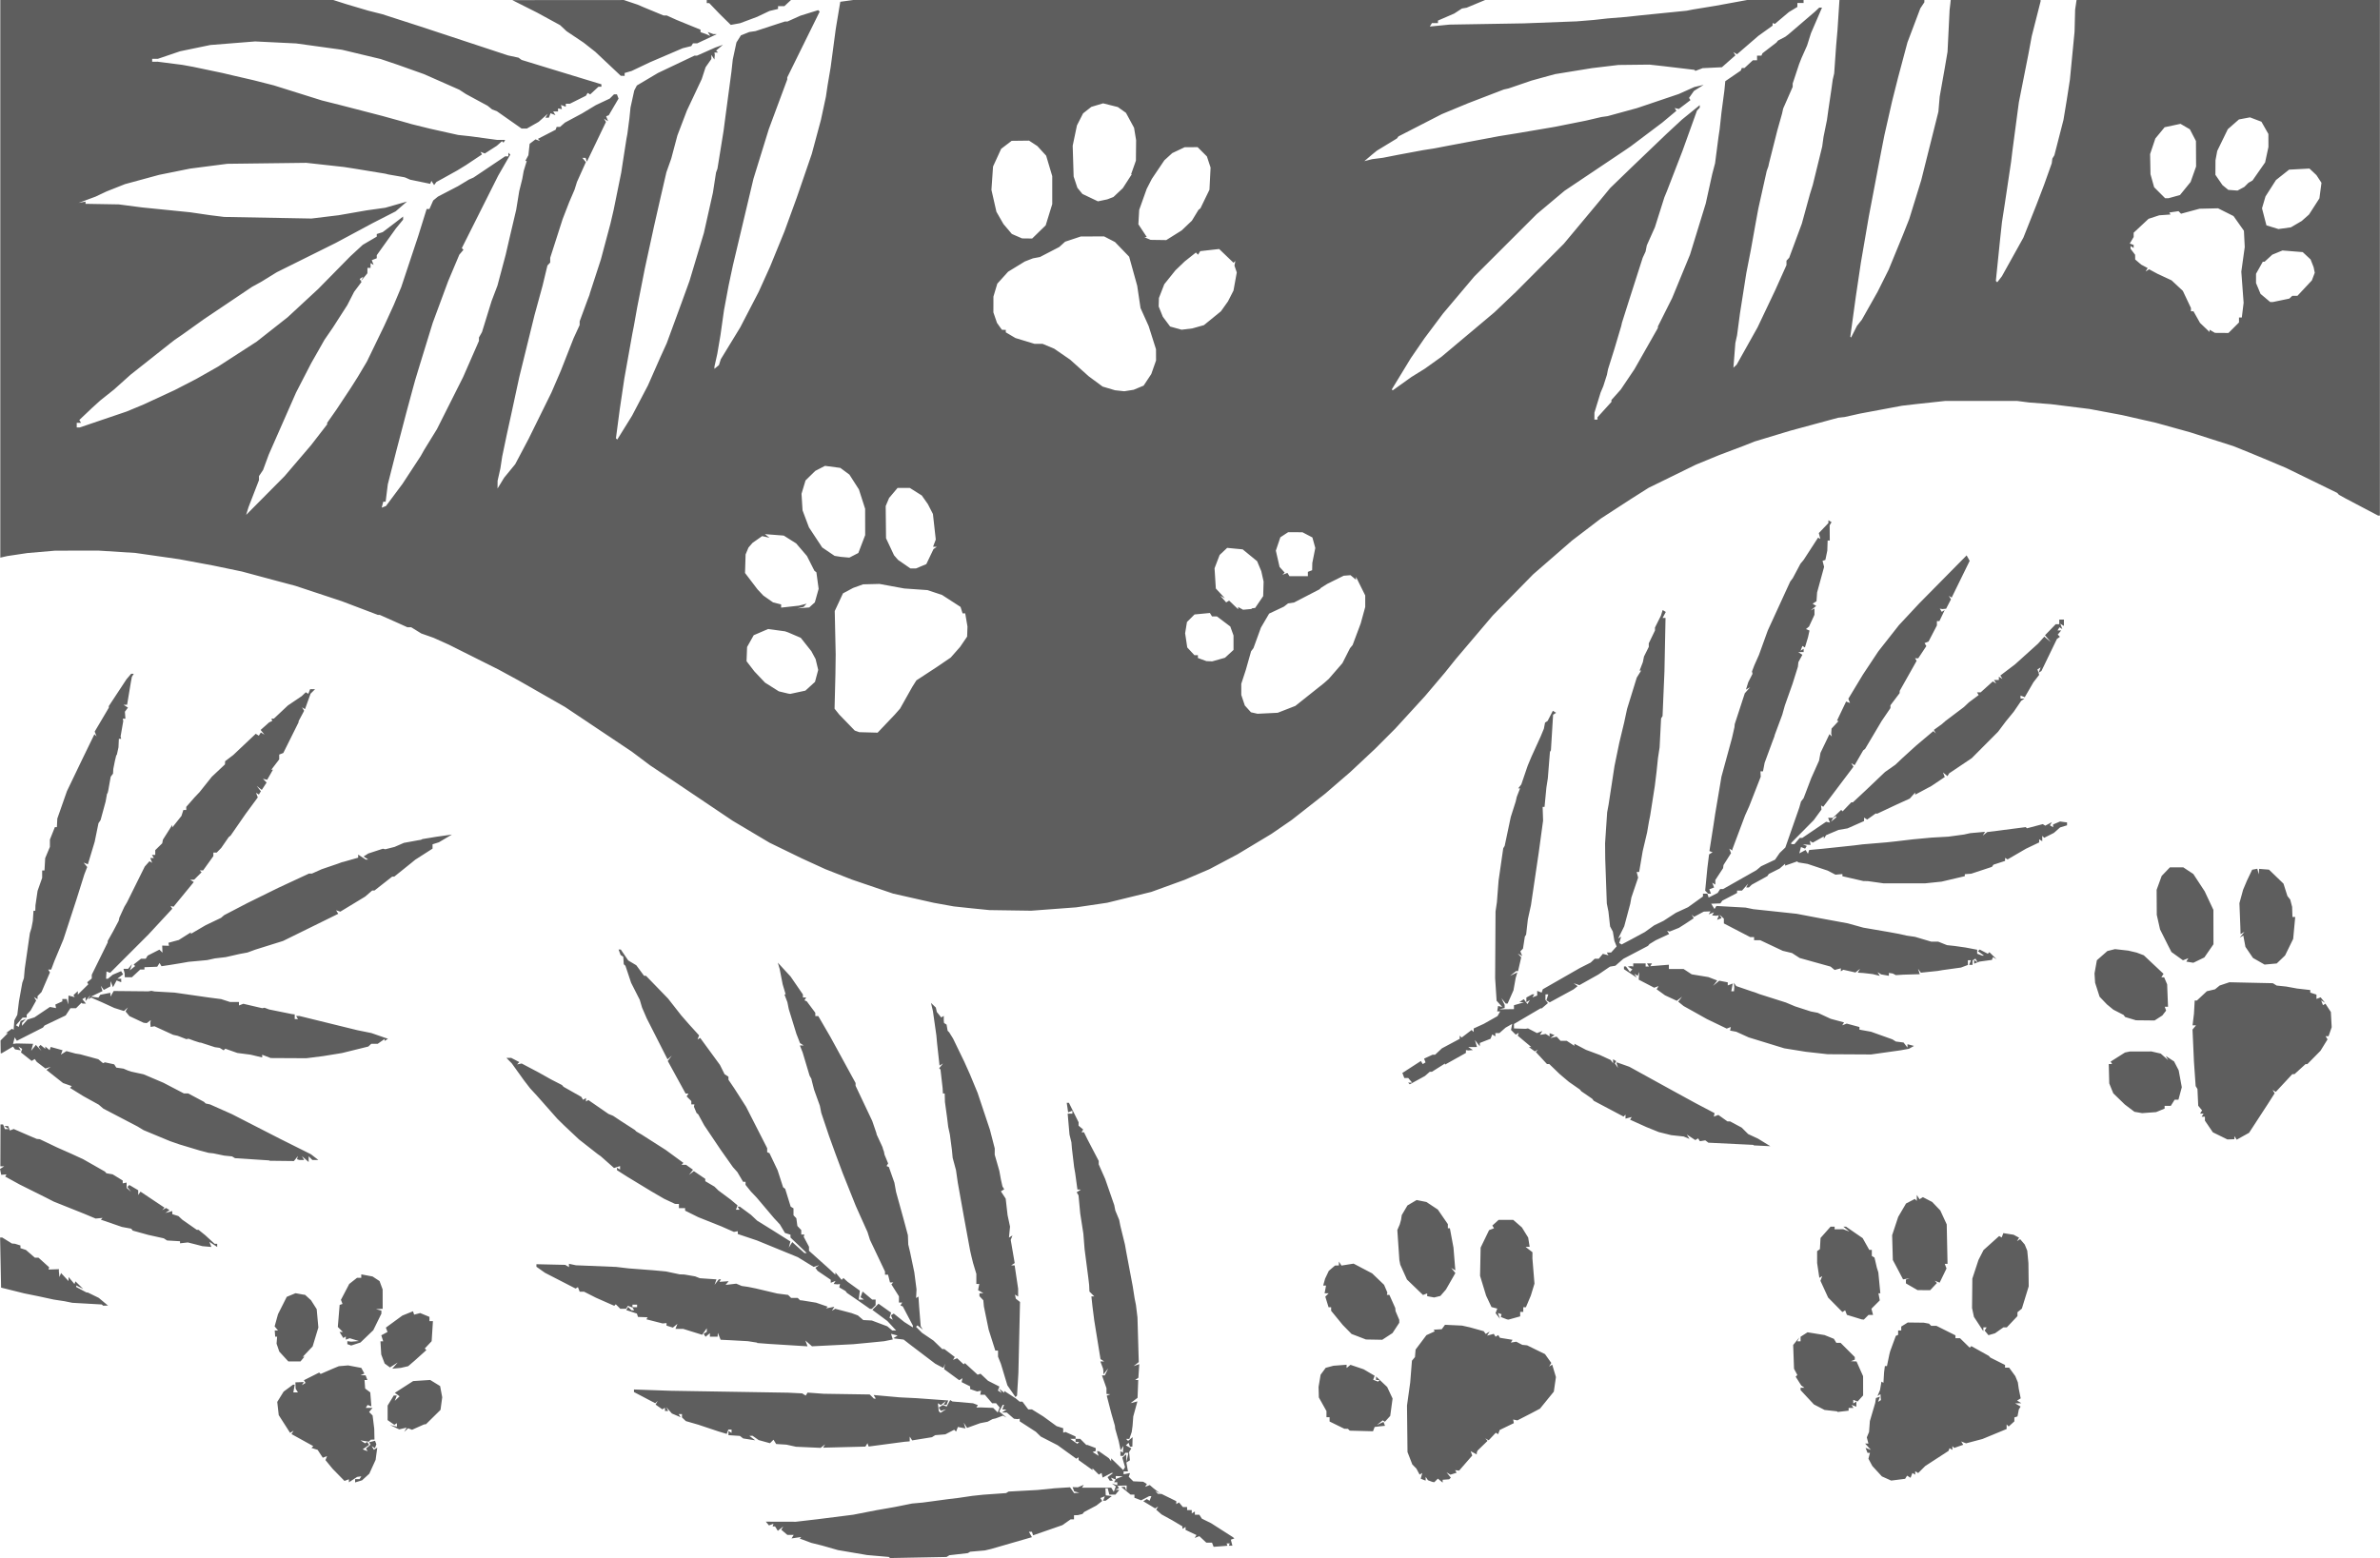 <?xml version="1.0" encoding="UTF-8" standalone="no"?>
<!-- Created with Inkscape (http://www.inkscape.org/) -->

<svg
   width="406.454mm"
   height="266.163mm"
   viewBox="0 0 406.454 266.163"
   version="1.1"
   id="svg1"
   xml:space="preserve"
   xmlns="http://www.w3.org/2000/svg"
   xmlns:svg="http://www.w3.org/2000/svg"><defs
     id="defs1" /><g
     id="layer1"
     transform="translate(-467.731,-236.537)"><g
       id="g440091"
       style="display:inline"><path
         style="display:inline;fill:#5e5e5e;fill-opacity:1"
         d="m 619.628,502.602 -0.106,-0.099 -1.852,-0.162 -1.852,-0.162 -2.493,-0.424 -2.493,-0.424 -1.344,-0.384 -1.344,-0.384 -0.926,-0.23 -0.926,-0.23 -0.995,-0.371 -0.995,-0.371 0.133,-0.133 0.133,-0.133 -0.829,0.122 -0.829,0.122 0.185,-0.3 0.185,-0.3 h -0.542 -0.542 l -0.519,-0.444 -0.519,-0.444 0.17,-0.284 0.17,-0.284 -0.468,0.38 -0.468,0.38 -0.235,-0.38 -0.235,-0.38 h -0.208 -0.208 l 0.077,-0.231 0.077,-0.231 -0.388,0.149 -0.388,0.149 -0.267,-0.322 -0.267,-0.322 2.563,0.007 2.563,0.007 1.852,-0.215 1.852,-0.215 3.043,-0.384 3.043,-0.384 1.984,-0.387 1.984,-0.387 0.794,-0.137 0.794,-0.137 0.794,-0.14 0.794,-0.14 1.455,-0.293 1.455,-0.293 0.926,-0.084 0.926,-0.084 2.117,-0.285 2.117,-0.285 0.926,-0.112 0.926,-0.112 1.191,-0.175 1.191,-0.175 0.926,-0.098 0.926,-0.098 1.945,-0.138 1.945,-0.138 0.211,-0.13 0.211,-0.13 2.474,-0.135 2.474,-0.135 1.455,-0.146 1.455,-0.146 1.32,-0.084 1.32,-0.084 0.348,0.497 0.348,0.497 0.448,-0.031 0.448,-0.031 -0.44,-0.117 -0.44,-0.117 -0.14,-0.364 -0.14,-0.364 0.448,0.018 0.448,0.018 0.506,-0.213 0.506,-0.213 -0.15,0.243 -0.15,0.243 h 2.498 2.498 l 0.218,0.353 0.218,0.353 0.178,-0.464 0.178,-0.464 -0.34,-0.245 -0.34,-0.245 0.463,0.149 0.463,0.149 v -0.256 -0.256 h -0.28 -0.28 l 0.175,-0.283 0.175,-0.283 0.568,-0.229 0.568,-0.229 -0.595,-0.017 -0.595,-0.017 v 0.293 0.293 l -0.411,-0.158 -0.411,-0.158 0.162,0.262 0.162,0.262 h -0.265 -0.265 l -0.188,-0.305 -0.188,-0.305 0.488,-0.357 0.488,-0.357 h -0.153 -0.153 l -0.758,0.395 -0.758,0.395 -0.086,-0.399 -0.086,-0.399 -0.235,0.145 -0.235,0.145 -0.539,-0.539 -0.539,-0.539 v 0.149 0.149 l -1.191,-0.855 -1.191,-0.855 v -0.235 -0.235 l -0.198,0.119 -0.198,0.119 -1.587,-1.148 -1.587,-1.148 -1.442,-0.741 -1.442,-0.741 -0.422,-0.409 -0.422,-0.409 -1.377,-0.892 -1.377,-0.892 v -0.22 -0.22 l -0.198,0.031 -0.198,0.031 -0.29,-0.031 -0.29,-0.031 -0.61,-0.529 -0.61,-0.529 -0.423,-0.004 -0.423,-0.004 0.397,-0.256 0.397,-0.256 -0.359,-0.004 -0.359,-0.004 0.152,-0.397 0.152,-0.397 h -0.115 -0.115 l -0.305,0.57 -0.305,0.57 0.627,0.511 0.627,0.511 -0.309,-0.157 -0.309,-0.157 -0.618,0.235 -0.618,0.235 -0.265,0.058 -0.265,0.058 -0.422,0.226 -0.422,0.226 -0.636,0.124 -0.636,0.124 -1.119,0.404 -1.119,0.404 -0.29,-0.449 -0.29,-0.449 0.156,0.495 0.156,0.495 -0.652,-0.125 -0.652,-0.125 -0.152,0.396 -0.152,0.396 -0.16,-0.16 -0.16,-0.16 -0.76,0.393 -0.76,0.393 -0.863,0.071 -0.863,0.071 -0.281,0.174 -0.281,0.174 -1.689,0.272 -1.689,0.272 -0.206,-0.325 -0.206,-0.325 -0.004,0.407 -0.004,0.407 -0.463,0.039 -0.463,0.039 -3.043,0.404 -3.043,0.404 -0.098,-0.285 -0.098,-0.285 -0.18,0.291 -0.18,0.291 -3.613,0.092 -3.613,0.092 0.172,-0.287 0.172,-0.287 -0.382,0.302 -0.382,0.302 -2.107,-0.095 -2.107,-0.095 -0.804,-0.178 -0.804,-0.178 -0.886,-0.056 -0.886,-0.056 -0.227,-0.368 -0.227,-0.368 -0.3,0.3 -0.3,0.3 -0.966,-0.267 -0.966,-0.267 -0.523,-0.367 -0.523,-0.367 -0.272,0.008 -0.272,0.008 0.499,0.378 0.499,0.378 -1.028,-0.158 -1.028,-0.158 -0.277,-0.216 -0.277,-0.216 -0.979,-0.066 -0.979,-0.066 v -0.358 -0.358 l 0.265,0.164 0.265,0.164 v -0.28 -0.28 h -0.273 -0.273 l -0.141,0.367 -0.141,0.367 -0.711,-0.214 -0.711,-0.214 -1.72,-0.574 -1.72,-0.574 -1.058,-0.305 -1.058,-0.305 -0.331,-0.314 -0.331,-0.314 v -0.283 -0.283 h -0.28 -0.28 l 0.165,0.267 0.165,0.267 -0.744,-0.318 -0.744,-0.318 -0.486,-0.544 -0.486,-0.544 0.171,0.331 0.171,0.331 h -0.28 -0.28 v -0.28 -0.28 l -0.221,0.137 -0.221,0.137 -0.577,-0.404 -0.577,-0.404 0.179,-0.313 0.179,-0.313 -0.213,0.193 -0.213,0.193 -1.814,-0.953 -1.814,-0.953 v -0.219 -0.219 l 3.109,0.11 3.109,0.11 10.054,0.163 10.054,0.163 1.2,0.06 1.2,0.06 0.303,0.188 0.303,0.188 0.158,-0.255 0.158,-0.255 1.382,0.101 1.382,0.101 3.926,0.06 3.926,0.06 0.354,0.354 0.354,0.354 h 0.167 0.167 l -0.19,-0.307 -0.19,-0.307 2.225,0.199 2.225,0.199 1.455,0.072 1.455,0.072 2.693,0.195 2.693,0.195 -0.142,0.37 -0.142,0.37 h -0.252 -0.252 l 0.199,-0.331 0.199,-0.331 -0.436,0.354 -0.436,0.353 -0.253,-0.156 -0.253,-0.156 0.074,0.671 0.074,0.671 0.148,0.148 0.148,0.148 0.483,-0.309 0.483,-0.309 -0.455,0.141 -0.455,0.141 -0.175,-0.283 -0.175,-0.283 0.341,-0.211 0.341,-0.211 0.334,0.128 0.334,0.128 0.298,-0.557 0.298,-0.557 0.197,0.121 0.197,0.121 1.759,0.153 1.759,0.153 0.411,0.158 0.411,0.158 -0.128,0.207 -0.128,0.207 0.328,-0.012 0.328,-0.012 1.106,0.042 1.106,0.042 0.39,0.39 0.39,0.39 0.163,-0.424 0.163,-0.424 -0.302,-0.363 -0.302,-0.363 h -0.341 -0.341 l -0.619,-0.728 -0.619,-0.728 h -0.397 -0.397 l 0.07,-0.343 0.07,-0.343 -0.335,0.064 -0.335,0.064 -0.595,-0.202 -0.595,-0.202 v -0.232 -0.232 l -0.728,-0.363 -0.728,-0.363 0.073,-0.333 0.073,-0.333 -0.276,0.171 -0.276,0.171 -1.292,-0.948 -1.292,-0.948 0.069,-0.459 0.069,-0.459 -0.114,0.331 -0.114,0.331 h -0.083 -0.083 l -0.626,-0.334 -0.626,-0.334 -2.086,-1.584 -2.086,-1.584 -0.616,-0.478 -0.616,-0.478 -0.737,-0.087 -0.737,-0.087 -0.132,-0.034 -0.132,-0.034 0.353,-0.224 0.353,-0.224 -0.562,-0.147 -0.562,-0.147 0.154,0.484 0.154,0.484 -0.738,0.149 -0.738,0.149 -1.323,0.131 -1.323,0.131 -1.323,0.125 -1.323,0.125 -3.518,0.177 -3.518,0.177 -0.562,-0.493 -0.562,-0.493 0.181,0.495 0.181,0.495 -3.245,-0.202 -3.245,-0.202 -1.058,-0.08 -1.058,-0.08 v -0.033 -0.033 l -0.794,-0.124 -0.794,-0.124 -1.455,-0.08 -1.455,-0.08 -0.868,-0.042 -0.868,-0.042 -0.239,-0.595 -0.239,-0.595 -0.017,0.331 -0.017,0.331 h -0.661 -0.661 v -0.297 -0.297 l -0.373,0.31 -0.373,0.31 -0.16,-0.259 -0.16,-0.259 0.269,-0.166 0.269,-0.166 v -0.308 -0.308 l -0.393,0.561 -0.393,0.561 -1.615,-0.503 -1.615,-0.503 h -0.666 -0.666 l 0.167,-0.434 0.167,-0.434 -0.39,0.324 -0.39,0.324 -0.542,-0.172 -0.542,-0.172 v -0.217 -0.217 l -0.331,0.034 -0.331,0.034 -1.388,-0.355 -1.388,-0.355 0.106,-0.172 0.106,-0.172 -0.822,-0.031 -0.822,-0.031 -0.095,-0.285 -0.095,-0.285 -0.911,-0.301 -0.911,-0.301 0.165,-0.266 0.165,-0.266 0.288,0.288 0.288,0.288 h 0.227 0.227 l -0.164,-0.265 -0.164,-0.265 h 0.412 0.412 v -0.22 -0.22 h -0.397 -0.397 v 0.249 0.249 l -0.388,-0.149 -0.388,-0.149 -0.156,0.253 -0.156,0.253 h -0.495 -0.495 l -0.384,-0.384 -0.384,-0.384 -0.131,0.131 -0.131,0.131 -1.554,-0.686 -1.554,-0.686 -1.017,-0.516 -1.017,-0.516 h -0.38 -0.38 l -0.152,-0.395 -0.152,-0.395 -0.199,0.123 -0.199,0.123 -2.617,-1.347 -2.617,-1.347 -0.728,-0.516 -0.728,-0.516 v -0.216 -0.216 l 2.463,0.055 2.463,0.055 0.315,0.194 0.315,0.194 v -0.285 -0.285 l 0.595,0.127 0.595,0.127 3.44,0.141 3.44,0.141 1.058,0.125 1.058,0.125 2.117,0.161 2.117,0.161 1.069,0.099 1.069,0.099 1.18,0.249 1.18,0.249 0.397,0.013 0.397,0.013 0.926,0.161 0.926,0.161 0.397,0.156 0.397,0.156 0.794,0.055 0.794,0.055 0.624,0.042 0.624,0.042 -0.161,0.463 -0.161,0.463 0.361,-0.463 0.361,-0.463 h 0.185 0.185 l -0.131,0.212 -0.131,0.212 0.788,-0.055 0.788,-0.055 -0.263,0.317 -0.263,0.317 0.912,-0.106 0.912,-0.106 0.464,0.196 0.464,0.196 0.529,0.076 0.529,0.076 0.661,0.133 0.661,0.133 1.847,0.437 1.847,0.437 0.924,0.118 0.924,0.118 0.259,0.259 0.259,0.259 h 0.564 0.564 l 0.198,0.198 0.198,0.198 0.176,0.013 0.176,0.013 1.191,0.193 1.191,0.193 0.995,0.343 0.995,0.343 -0.144,0.144 -0.144,0.144 0.71,-0.136 0.71,-0.136 -0.212,0.344 -0.212,0.344 0.284,-0.175 0.284,-0.175 1.411,0.374 1.411,0.374 0.529,0.197 0.529,0.197 0.459,0.394 0.459,0.394 0.731,0.038 0.731,0.038 1.323,0.498 1.323,0.498 0.418,0.352 0.418,0.352 h 0.332 0.332 l -0.75,-0.809 -0.75,-0.809 -1.278,-0.948 -1.278,-0.948 0.526,-0.526 0.526,-0.526 1.074,0.762 1.074,0.762 -0.135,0.441 -0.135,0.441 0.272,0.168 0.272,0.168 -0.147,-0.384 -0.147,-0.384 0.237,-0.147 0.237,-0.147 0.905,0.725 0.905,0.725 0.728,0.459 0.728,0.459 v -0.157 -0.157 l -0.86,-1.635 -0.86,-1.635 -0.2,-0.089 -0.2,-0.089 0.15,-0.242 0.15,-0.242 h -0.28 -0.28 v -0.534 -0.534 l -0.646,-1.024 -0.646,-1.024 0.161,-0.161 0.161,-0.161 h -0.28 -0.28 l -0.166,-0.661 -0.166,-0.661 h -0.26 -0.26 v -0.274 -0.275 l -1.284,-2.703 -1.284,-2.703 -0.207,-0.661 -0.207,-0.661 -0.654,-1.455 -0.654,-1.455 -0.353,-0.794 -0.353,-0.794 -1.11,-2.778 -1.11,-2.778 -0.641,-1.72 -0.641,-1.72 -0.526,-1.455 -0.526,-1.455 -0.667,-1.984 -0.667,-1.984 -0.119,-0.603 -0.119,-0.603 -0.496,-1.381 -0.496,-1.381 -0.203,-0.794 -0.203,-0.794 -0.026,-0.132 -0.026,-0.132 -0.153,-0.265 -0.153,-0.265 -0.593,-1.984 -0.593,-1.984 -0.236,-0.595 -0.236,-0.595 0.325,-0.004 0.325,-0.004 -0.314,-0.2 -0.314,-0.2 -0.307,-0.788 -0.307,-0.788 -0.653,-2.117 -0.653,-2.117 -0.118,-0.588 -0.118,-0.588 -0.254,-0.668 -0.254,-0.668 h 0.107 0.107 l -0.256,-0.86 -0.256,-0.86 -0.259,-1.323 -0.259,-1.323 -0.156,-0.529 -0.156,-0.529 1.092,1.186 1.092,1.186 1.053,1.534 1.053,1.534 v 0.256 0.256 h 0.28 0.28 l -0.15,0.242 -0.15,0.242 0.2,0.089 0.2,0.089 0.728,0.975 0.728,0.975 v 0.282 0.282 h 0.253 0.253 l 1.037,1.786 1.037,1.786 2.149,3.931 2.149,3.931 v 0.238 0.238 l 1.423,3.006 1.423,3.006 0.351,1.026 0.351,1.026 0.027,0.132 0.027,0.132 0.489,1.058 0.489,1.058 0.057,0.198 0.057,0.198 0.073,0.198 0.073,0.198 0.051,0.265 0.051,0.265 0.308,0.75 0.308,0.75 -0.136,0.22 -0.136,0.22 0.2,0.089 0.2,0.089 0.471,1.338 0.471,1.338 0.14,0.778 0.14,0.778 0.657,2.381 0.657,2.381 0.355,1.323 0.355,1.323 0.031,0.794 0.031,0.794 0.157,0.661 0.157,0.661 0.361,1.72 0.361,1.72 0.188,1.455 0.188,1.455 -0.036,0.737 -0.036,0.737 0.2,-0.123 0.2,-0.123 0.057,0.842 0.057,0.842 0.135,1.687 0.135,1.687 0.178,0.297 0.178,0.297 -0.454,-0.368 -0.454,-0.368 -0.123,0.123 -0.123,0.123 0.507,0.51 0.507,0.51 0.977,0.661 0.977,0.661 0.753,0.728 0.753,0.728 h 0.182 0.182 l 0.89,0.679 0.89,0.679 -0.151,0.244 -0.151,0.244 0.354,-0.136 0.354,-0.136 0.558,0.52 0.558,0.52 0.106,-0.106 0.106,-0.106 1.084,0.991 1.084,0.991 0.25,-0.083 0.25,-0.083 0.639,0.603 0.639,0.603 0.972,0.494 0.972,0.494 -0.13,0.339 -0.13,0.339 0.324,0.2 0.324,0.2 -0.224,-0.372 -0.224,-0.372 0.448,0.363 0.448,0.363 v -0.157 -0.157 l 0.992,0.65 0.992,0.65 0.32,0.268 0.32,0.268 h 0.239 0.239 l 0.497,0.661 0.497,0.661 h 0.316 0.316 l 0.959,0.595 0.959,0.595 1.14,0.831 1.14,0.831 0.565,0.179 0.565,0.179 v 0.379 0.379 l 0.198,-0.059 0.198,-0.059 0.86,0.388 0.86,0.388 v 0.2 0.2 h -0.456 -0.456 l 0.605,0.424 0.605,0.424 0.159,-0.159 0.159,-0.159 h -0.309 -0.309 v -0.265 -0.265 h 0.397 0.397 l 0.529,0.529 0.529,0.529 0.066,-0.019 0.066,-0.019 0.728,0.277 0.728,0.277 v 0.249 0.249 l -0.267,0.089 -0.267,0.089 0.522,0.326 0.522,0.326 -0.151,-0.393 -0.151,-0.393 h 0.171 0.171 l 0.849,0.595 0.849,0.595 0.194,0.265 0.194,0.265 0.004,-0.252 0.004,-0.252 1.028,1.004 1.028,1.004 0.155,-0.251 0.155,-0.251 -0.234,-0.818 -0.234,-0.818 0.337,-0.279 0.337,-0.279 0.015,0.729 0.015,0.729 0.132,0.728 0.132,0.728 h -0.374 -0.374 v 0.249 0.249 l 0.547,-0.105 0.547,-0.105 -0.106,0.317 -0.106,0.317 0.387,0.387 0.387,0.387 0.849,0.037 0.849,0.037 0.311,0.192 0.311,0.192 -0.15,0.243 -0.15,0.243 0.397,-0.152 0.397,-0.152 0.344,0.297 0.344,0.297 0.529,0.407 0.529,0.407 -0.397,-0.194 -0.397,-0.194 0.217,0.237 0.217,0.237 0.312,0.011 0.312,0.011 1.257,0.617 1.257,0.617 v 0.251 0.251 l 0.235,-0.145 0.235,-0.145 0.327,0.394 0.327,0.394 h 0.364 0.364 v 0.265 0.265 h 0.397 0.397 v 0.28 0.28 l 0.265,-0.164 0.265,-0.164 v 0.28 0.28 h 0.384 0.384 l 0.212,0.331 0.212,0.331 0.794,0.392 0.794,0.392 1.852,1.186 1.852,1.186 0.132,0.111 0.132,0.111 -0.303,0.109 -0.303,0.109 0.135,0.516 0.135,0.516 h -0.295 -0.295 l 0.066,-0.198 0.066,-0.198 h -0.265 -0.265 l 0.066,0.198 0.066,0.198 -0.331,0.03 -0.331,0.03 -0.846,0.064 -0.846,0.064 -0.138,-0.359 -0.138,-0.359 h -0.488 -0.488 l -0.593,-0.552 -0.593,-0.552 -0.397,0.152 -0.397,0.152 0.152,-0.246 0.152,-0.246 -0.932,-0.442 -0.932,-0.442 v -0.25 -0.25 l -0.265,0.164 -0.265,0.164 -0.002,-0.214 -0.002,-0.214 -0.858,-0.511 -0.858,-0.511 -0.926,-0.51 -0.926,-0.51 -0.457,-0.403 -0.457,-0.403 0.167,-0.27 0.167,-0.27 -0.257,0.159 -0.257,0.159 -1.01,-0.61 -1.01,-0.61 0.3,-0.186 0.3,-0.186 0.237,0.146 0.237,0.146 0.152,-0.395 0.152,-0.395 -0.19,0.002 -0.19,0.002 -0.677,0.354 -0.677,0.354 -0.579,-0.214 -0.579,-0.214 v -0.273 -0.273 l -0.331,-0.001 -0.331,-10e-4 -0.794,-0.651 -0.794,-0.651 0.309,-0.01 0.309,-0.01 0.133,0.331 0.133,0.331 0.021,-0.445 0.021,-0.445 -0.785,0.022 -0.785,0.022 0.125,0.202 0.125,0.202 -0.332,0.134 -0.332,0.134 0.363,0.021 0.363,0.021 -0.329,0.397 -0.329,0.397 h -0.522 -0.522 l -0.138,-0.529 -0.138,-0.529 h -0.198 -0.198 l 0.03,0.595 0.03,0.595 0.331,0.033 0.331,0.033 0.183,0.033 0.183,0.033 -0.514,0.388 -0.514,0.388 -0.227,0.008 -0.227,0.008 0.147,-0.383 0.147,-0.383 -0.382,0.147 -0.382,0.147 0.157,0.254 0.157,0.254 -0.49,0.385 -0.49,0.385 -1.058,0.559 -1.058,0.559 -0.132,0.163 -0.132,0.163 -0.397,0.1 -0.397,0.1 -0.331,0.01 -0.331,0.01 v 0.353 0.353 h -0.29 -0.29 l -0.702,0.493 -0.702,0.493 -2.501,0.868 -2.501,0.868 -0.101,-0.302 -0.101,-0.302 h -0.256 -0.256 l 0.258,0.461 0.258,0.461 -3.486,1.008 -3.486,1.008 -0.529,0.125 -0.529,0.125 -1.257,0.11 -1.257,0.11 -0.198,0.118 -0.198,0.118 -1.578,0.181 -1.578,0.181 -0.243,0.15 -0.243,0.15 -4.819,0.091 -4.819,0.091 z m -92.314,-13.108 v -0.262 l -0.376,0.144 -0.376,0.144 -1.013,-1.035 -1.013,-1.035 -0.609,-0.743 -0.609,-0.743 0.133,-0.345 0.133,-0.345 -0.364,0.14 -0.364,0.14 -0.44,-0.672 -0.44,-0.672 -0.525,-0.167 -0.525,-0.167 0.153,-0.153 0.153,-0.153 -1.86,-1.027 -1.86,-1.027 0.181,-0.292 0.181,-0.292 -0.301,0.186 -0.301,0.186 -0.969,-1.514 -0.969,-1.514 -0.127,-1.127 -0.127,-1.127 0.545,-0.881 0.545,-0.881 0.8,-0.591 0.8,-0.591 h 0.148 0.148 l -0.12,0.661 -0.12,0.661 h 0.395 0.395 l -0.196,-0.317 -0.196,-0.317 -0.023,-0.543 -0.023,-0.543 0.725,-0.028 0.725,-0.028 -0.165,0.267 -0.165,0.267 0.31,-0.191 0.31,-0.191 -0.142,-0.23 -0.142,-0.23 1.306,-0.656 1.306,-0.656 0.122,0.122 0.122,0.122 1.025,-0.445 1.025,-0.445 0.529,-0.218 0.529,-0.218 0.794,-0.068 0.794,-0.068 1.128,0.214 1.128,0.214 0.259,0.484 0.259,0.484 -0.329,0.133 -0.329,0.133 0.435,0.021 0.435,0.021 0.152,0.397 0.152,0.397 h -0.244 -0.244 l 0.054,0.728 0.054,0.728 0.436,0.327 0.436,0.327 0.095,1.198 0.095,1.198 -0.324,-0.124 -0.324,-0.125 -0.156,0.253 -0.156,0.253 h 0.577 0.577 l -0.291,0.35 -0.291,0.35 0.296,0.297 0.297,0.296 0.141,1.139 0.141,1.139 0.02,0.924 0.02,0.924 -0.309,0.002 -0.309,0.002 -0.177,0.177 -0.177,0.177 -0.705,-0.116 -0.705,-0.116 0.384,0.253 0.384,0.253 0.193,-0.119 0.193,-0.119 0.155,0.251 0.155,0.251 -0.546,0.382 -0.546,0.382 0.423,0.162 0.423,0.162 -0.143,-0.232 -0.143,-0.232 0.391,-0.325 0.391,-0.325 -0.126,-0.205 -0.126,-0.205 0.509,-0.133 0.509,-0.133 0.11,0.301 0.11,0.301 -0.116,0.332 -0.116,0.332 -0.283,-0.175 -0.283,-0.175 0.191,0.31 0.191,0.31 0.287,-0.177 0.287,-0.177 -0.14,1.041 -0.14,1.041 -0.539,1.182 -0.539,1.182 -0.618,0.565 -0.618,0.565 -0.595,0.181 -0.595,0.181 v -0.282 -0.282 h 0.381 0.381 l 0.149,-0.241 0.149,-0.241 -0.358,0.053 -0.358,0.053 -0.701,0.459 -0.701,0.459 z m 184.679,0.057 -0.397,-0.151 -0.194,-0.291 -0.194,-0.291 -0.004,0.322 -0.004,0.322 -0.418,-0.16 -0.418,-0.16 0.129,-0.493 0.129,-0.493 -0.227,0.14 -0.227,0.14 -0.276,-0.516 -0.276,-0.516 -0.346,-0.351 -0.346,-0.351 -0.411,-1.058 -0.411,-1.058 -0.044,-3.969 -0.044,-3.969 0.276,-1.984 0.276,-1.984 0.146,-1.849 0.146,-1.849 0.259,-0.312 0.259,-0.312 0.052,-0.638 0.052,-0.638 0.926,-1.232 0.926,-1.232 0.709,-0.325 0.709,-0.325 -0.088,-0.142 -0.088,-0.142 0.688,-0.041 0.688,-0.041 0.279,-0.378 0.279,-0.378 1.455,0.069 1.455,0.069 0.661,0.147 0.661,0.147 1.191,0.332 1.191,0.332 0.169,0.237 0.169,0.237 0.335,-0.207 0.335,-0.207 -0.215,0.347 -0.215,0.347 0.57,-0.149 0.57,-0.149 0.151,0.244 0.151,0.244 0.228,-0.141 0.228,-0.141 0.145,0.234 0.145,0.234 1.077,0.172 1.077,0.172 -0.146,0.236 -0.146,0.236 0.464,-0.075 0.464,-0.075 0.518,0.269 0.518,0.269 0.408,0.04 0.408,0.04 1.527,0.749 1.527,0.749 0.54,0.758 0.54,0.758 -0.19,0.307 -0.19,0.307 0.266,-0.165 0.266,-0.165 0.318,1.062 0.318,1.062 -0.18,1.244 -0.18,1.244 -1.183,1.455 -1.183,1.455 -0.753,0.397 -0.753,0.397 -1.177,0.605 -1.177,0.605 -0.36,-0.076 -0.36,-0.076 0.059,0.31 0.059,0.31 -1.205,0.583 -1.205,0.583 -0.139,0.361 -0.139,0.361 -0.198,-0.123 -0.198,-0.123 -0.606,0.645 -0.606,0.645 -0.292,-0.167 -0.292,-0.167 0.196,0.216 0.196,0.216 -0.858,0.833 -0.858,0.833 -0.066,0.184 -0.066,0.184 v 0.142 0.142 l -0.523,-0.28 -0.523,-0.28 0.142,0.369 0.142,0.369 -1.123,1.291 -1.123,1.291 -0.345,-0.036 -0.345,-0.036 0.133,0.216 0.133,0.216 -0.531,0.168 -0.531,0.168 -0.333,-0.2 -0.333,-0.2 0.368,0.454 0.368,0.454 -0.14,0.14 -0.14,0.14 -0.559,0.042 -0.559,0.042 v 0.241 0.241 l -0.408,-0.339 -0.408,-0.339 -0.306,0.306 -0.306,0.306 -0.146,-0.021 -0.146,-0.021 z m 77.92,-0.451 -0.794,-0.356 -0.817,-0.889 -0.817,-0.889 -0.332,-0.622 -0.332,-0.622 0.131,-0.502 0.131,-0.502 h -0.211 -0.212 l -0.164,-0.426 -0.164,-0.426 0.451,0.173 0.451,0.173 -0.489,-0.541 -0.489,-0.541 h 0.281 0.281 l -0.137,-0.525 -0.137,-0.525 0.192,-0.467 0.192,-0.467 0.07,-0.926 0.07,-0.926 0.457,-1.554 0.457,-1.554 0.061,-0.416 0.061,-0.416 0.35,-0.117 0.35,-0.117 -0.171,0.447 -0.171,0.447 0.245,-0.151 0.245,-0.151 -0.038,-0.506 -0.038,-0.506 -0.255,0.157 -0.255,0.157 0.215,-0.506 0.215,-0.506 0.125,-0.725 0.124,-0.725 0.169,0.104 0.169,0.104 0.055,-0.901 0.055,-0.901 0.068,-0.529 0.068,-0.529 h 0.178 0.178 l 0.204,-0.992 0.204,-0.992 0.067,-0.265 0.067,-0.265 0.486,-1.323 0.486,-1.323 0.198,-0.088 0.198,-0.088 v -0.375 -0.375 h 0.265 0.265 v -0.333 -0.333 l 0.556,-0.347 0.556,-0.347 1.362,0.016 1.362,0.016 0.455,0.083 0.455,0.083 0.184,0.184 0.184,0.184 h 0.443 0.443 l 1.63,0.814 1.63,0.814 v 0.244 0.244 h 0.388 0.388 l 0.83,0.811 0.83,0.811 0.135,-0.135 0.135,-0.135 1.492,0.832 1.492,0.832 0.132,0.146 0.132,0.146 1.257,0.632 1.257,0.632 v 0.228 0.228 h 0.347 0.347 l 0.531,0.728 0.531,0.728 0.215,0.529 0.215,0.529 0.074,0.529 0.074,0.529 0.169,0.837 0.169,0.837 -0.305,0.189 -0.305,0.189 0.359,0.227 0.359,0.227 -0.529,0.012 -0.529,0.012 0.469,0.273 0.469,0.273 -0.153,0.247 -0.153,0.247 -0.115,0.595 -0.115,0.595 -0.267,0.089 -0.267,0.089 v 0.334 0.334 l -0.484,0.438 -0.484,0.438 -0.177,-0.177 -0.177,-0.177 v 0.393 0.393 l -2.063,0.852 -2.063,0.852 -1.401,0.37 -1.401,0.37 -0.416,-0.16 -0.416,-0.16 0.175,0.284 0.175,0.284 -0.771,0.269 -0.771,0.269 -0.155,-0.155 -0.155,-0.155 v 0.324 0.324 l -0.242,-0.15 -0.242,-0.15 -0.089,0.233 -0.089,0.233 -1.987,1.292 -1.987,1.292 -0.603,0.603 -0.603,0.603 -0.255,-0.158 -0.255,-0.158 v 0.296 0.296 l -0.237,-0.146 -0.237,-0.146 -0.158,0.412 -0.158,0.412 -0.296,-0.183 -0.296,-0.183 -0.169,0.269 -0.169,0.269 -1.191,0.151 -1.191,0.151 z m -129.653,-3.557 0.182,-0.827 h -0.27 -0.27 l -0.164,0.265 -0.164,0.265 h -0.249 -0.249 v -0.412 -0.412 l 0.21,0.13 0.21,0.13 0.043,-0.574 0.043,-0.574 -0.235,0.38 -0.235,0.38 -0.163,-0.78 -0.163,-0.78 -0.299,-1.058 -0.299,-1.058 -0.029,-0.265 -0.029,-0.265 -0.304,-1.058 -0.304,-1.058 -0.39,-1.507 -0.39,-1.507 0.307,-0.126 0.307,-0.126 -0.331,-0.021 -0.331,-0.021 v -0.496 -0.496 l -0.385,-1.092 -0.385,-1.092 h 0.244 0.244 l 0.288,-0.595 0.288,-0.595 -0.411,0.514 -0.411,0.514 v -0.315 -0.315 l -0.032,-0.198 -0.032,-0.198 -0.226,-0.595 -0.226,-0.595 0.324,-0.004 0.324,-0.004 -0.311,-0.198 -0.311,-0.198 -0.535,-3.304 -0.535,-3.304 -0.151,-1.191 -0.151,-1.191 -0.092,-0.86 -0.092,-0.86 h 0.249 0.249 l -0.416,-0.416 -0.416,-0.416 -0.026,-0.576 -0.026,-0.576 -0.079,-0.661 -0.079,-0.661 -0.309,-2.381 -0.309,-2.381 -0.104,-1.323 -0.104,-1.323 -0.268,-1.72 -0.268,-1.72 -0.147,-1.559 -0.147,-1.559 -0.158,-0.256 -0.158,-0.256 0.365,-0.231 0.365,-0.231 -0.3,-0.004 -0.3,-0.004 -0.189,-1.389 -0.189,-1.389 -0.093,-0.529 -0.093,-0.529 -0.188,-1.588 -0.188,-1.588 -0.044,-0.529 -0.044,-0.529 -0.163,-0.661 -0.163,-0.661 -0.156,-1.786 -0.156,-1.786 h 0.404 0.404 v -0.256 -0.256 l -0.365,0.14 -0.365,0.14 -0.119,-0.81 -0.119,-0.81 h 0.188 0.188 l 0.824,1.658 0.824,1.658 v 0.294 0.294 l 0.394,0.327 0.394,0.327 -0.145,0.235 -0.145,0.235 0.214,0.002 0.214,0.002 0.29,0.593 0.29,0.593 0.966,1.852 0.966,1.852 10e-4,0.297 10e-4,0.297 0.552,1.248 0.552,1.248 0.774,2.233 0.774,2.233 0.089,0.455 0.089,0.455 0.329,0.794 0.329,0.794 0.105,0.529 0.105,0.529 0.39,1.587 0.39,1.587 0.117,0.661 0.117,0.661 0.549,2.91 0.549,2.91 0.16,1.026 0.16,1.026 0.113,0.562 0.113,0.562 0.13,1.058 0.13,1.058 0.111,3.823 0.111,3.823 -0.442,0.345 -0.442,0.345 0.486,-0.17 0.486,-0.17 -0.076,1.162 -0.076,1.162 -0.278,0.194 -0.278,0.194 0.265,0.004 0.265,0.004 -0.058,1.515 -0.058,1.515 -0.603,0.459 -0.603,0.459 0.59,-0.151 0.59,-0.151 -0.354,1.286 -0.354,1.286 -0.059,0.794 -0.059,0.794 -0.071,0.529 -0.071,0.529 -0.203,0.595 -0.203,0.595 h -0.278 -0.278 l 0.17,0.17 0.17,0.17 0.386,-0.32 0.386,-0.32 -0.023,0.812 -0.023,0.812 h -0.202 -0.202 l -0.118,-0.331 -0.118,-0.331 -0.232,0.218 -0.232,0.218 0.466,0.261 0.466,0.261 -0.194,0.314 -0.194,0.314 0.074,0.702 0.074,0.702 -0.31,0.192 -0.31,0.192 z m -123.288,-4.768 0.211,-0.369 -0.635,0.152 -0.635,0.153 -0.794,-0.376 -0.794,-0.376 0.595,0.147 0.595,0.147 v -0.298 -0.298 l -0.221,0.137 -0.221,0.137 -0.572,-0.401 -0.572,-0.401 9.9e-4,-1.242 9.9e-4,-1.242 0.524,-0.86 0.524,-0.86 h 0.26 0.26 l -0.174,0.454 -0.174,0.454 0.412,-0.385 0.412,-0.385 -0.407,-0.297 -0.407,-0.297 1.566,-1.005 1.566,-1.005 1.455,-0.094 1.455,-0.094 0.846,0.521 0.846,0.521 0.179,0.955 0.179,0.955 -0.145,1.078 -0.145,1.078 -1.237,1.22 -1.237,1.22 -0.172,0.024 -0.172,0.024 -1.023,0.456 -1.023,0.456 -0.334,-0.128 -0.334,-0.128 -0.336,0.31 -0.336,0.31 z m 161.118,0.003 -0.157,-0.157 -0.312,-0.011 -0.312,-0.011 -1.257,-0.617 -1.257,-0.617 v -0.368 -0.368 h -0.265 -0.265 v -0.52 -0.52 l -0.651,-1.166 -0.651,-1.166 -0.025,-0.894 -0.026,-0.894 0.176,-1.047 0.176,-1.047 0.434,-0.589 0.434,-0.589 0.661,-0.178 0.661,-0.178 1.124,-0.085 1.124,-0.085 v 0.278 0.278 l 0.331,-0.272 0.331,-0.272 1.129,0.383 1.129,0.383 0.937,0.553 0.937,0.553 -0.13,0.34 -0.13,0.34 0.418,0.16 0.418,0.16 0.139,-0.139 0.139,-0.139 h -0.309 -0.309 v -0.302 -0.302 l 0.95,0.897 0.95,0.897 0.462,0.989 0.462,0.989 -0.201,1.482 -0.201,1.482 -0.452,0.499 -0.452,0.499 -0.19,-0.118 -0.19,-0.118 -0.502,0.403 -0.502,0.403 0.569,-0.274 0.569,-0.274 0.129,0.335 0.129,0.335 -0.499,0.05 -0.499,0.05 -0.385,0.05 -0.385,0.05 -0.141,0.367 -0.141,0.367 -1.982,-0.052 -1.982,-0.052 z m 83.415,-3.097 -0.058,-0.051 -1.058,-0.119 -1.058,-0.119 -0.912,-0.472 -0.912,-0.472 -1.138,-1.222 -1.138,-1.222 v -0.199 -0.199 l 0.331,-0.004 0.331,-0.004 -0.271,-0.194 -0.271,-0.194 -0.478,-0.751 -0.478,-0.751 0.144,-0.144 0.144,-0.144 -0.284,-0.531 -0.284,-0.531 -0.073,-2.034 -0.073,-2.034 0.522,-0.641 0.522,-0.641 -0.171,0.331 -0.171,0.331 h 0.28 0.28 v -0.391 -0.391 l 0.595,-0.381 0.595,-0.381 1.452,0.236 1.452,0.236 0.797,0.321 0.797,0.321 0.212,0.346 0.212,0.346 h 0.363 0.363 l 1.212,1.212 1.212,1.212 v 0.222 0.222 l -0.331,0.133 -0.331,0.133 0.478,0.021 0.478,0.021 0.56,1.257 0.56,1.257 0.004,1.644 0.004,1.644 -0.471,0.521 -0.471,0.521 -0.372,-0.143 -0.372,-0.143 v 0.309 0.308 l 0.265,-0.164 0.265,-0.164 v 0.441 0.441 l -0.411,-0.158 -0.411,-0.158 0.162,0.262 0.162,0.262 h -0.412 -0.412 v 0.236 0.236 l -0.934,0.109 -0.934,0.109 z m -141.036,-3.484 -0.696,-1.004 -0.396,-1.316 -0.396,-1.316 -0.04,-0.132 -0.04,-0.132 -0.12,-0.397 -0.12,-0.397 -0.243,-0.608 -0.243,-0.608 v -0.517 -0.517 h -0.231 -0.231 l -0.568,-1.786 -0.568,-1.786 -0.408,-1.984 -0.408,-1.984 -0.049,-0.529 -0.049,-0.529 -0.331,-0.35 -0.331,-0.35 v -0.246 -0.246 l 0.331,-0.008 0.331,-0.008 -0.447,-0.261 -0.447,-0.261 0.101,-0.525 0.101,-0.525 h -0.249 -0.249 v -0.862 -0.862 l -0.279,-0.924 -0.279,-0.924 -0.131,-0.529 -0.131,-0.529 -0.121,-0.529 -0.121,-0.529 -0.511,-2.778 -0.511,-2.778 -0.544,-3.043 -0.544,-3.043 -0.152,-1.058 -0.152,-1.058 -0.285,-1.058 -0.285,-1.058 -0.063,-0.661 -0.063,-0.661 -0.174,-1.323 -0.174,-1.323 -0.142,-0.653 -0.142,-0.653 -0.097,-0.802 -0.097,-0.802 -0.182,-1.323 -0.182,-1.323 -0.021,-0.728 -0.021,-0.728 h -0.153 -0.153 l -0.025,-0.463 -0.025,-0.463 -0.181,-1.582 -0.181,-1.582 -0.113,-0.113 -0.113,-0.113 0.328,-0.406 0.328,-0.406 -0.297,0.178 -0.297,0.178 -0.21,-1.913 -0.21,-1.913 -0.06,-0.661 -0.06,-0.661 -0.294,-2.072 -0.294,-2.072 -0.165,-0.706 -0.165,-0.706 0.412,0.397 0.412,0.397 0.084,0.378 0.084,0.378 0.378,0.468 0.378,0.468 0.217,-0.134 0.217,-0.134 v 0.412 0.412 l 0.025,0.198 0.025,0.198 0.213,0.132 0.213,0.132 0.093,0.529 0.093,0.529 0.132,0.132 0.132,0.132 0.329,0.529 0.329,0.529 0.961,1.984 0.961,1.984 0.475,1.058 0.475,1.058 0.661,1.597 0.661,1.597 1.056,3.165 1.056,3.165 0.409,1.587 0.409,1.587 -0.005,0.529 -0.005,0.529 0.396,1.38 0.395,1.38 0.134,0.737 0.134,0.737 0.133,0.596 0.133,0.596 0.152,0.245 0.152,0.245 -0.283,0.175 -0.283,0.175 0.408,0.623 0.408,0.623 0.16,1.403 0.16,1.403 0.211,0.99 0.211,0.99 -0.091,0.936 -0.091,0.936 0.297,-0.183 0.297,-0.183 -0.147,0.384 -0.147,0.384 0.339,1.975 0.339,1.975 -0.303,0.194 -0.303,0.194 0.299,0.004 0.299,0.004 0.297,1.995 0.297,1.995 v 0.666 0.666 l -0.271,-0.168 -0.271,-0.168 0.073,0.349 0.073,0.349 0.359,0.283 0.359,0.283 -0.139,6.068 -0.139,6.068 -0.114,1.922 -0.114,1.922 -0.133,0.133 -0.133,0.133 z m -105.285,-4.381 0.466,-0.528 -0.661,0.421 -0.661,0.421 -0.453,-0.335 -0.453,-0.335 -0.293,-0.771 -0.293,-0.771 -0.066,-1.126 -0.066,-1.126 h 0.235 0.235 l -0.163,-0.513 -0.163,-0.513 0.532,-0.285 0.532,-0.285 -0.142,-0.37 -0.142,-0.37 1.409,-1.03 1.409,-1.03 0.909,-0.368 0.909,-0.368 0.096,0.289 0.096,0.289 0.518,-0.136 0.518,-0.136 0.792,0.328 0.792,0.328 v 0.365 0.365 h 0.295 0.295 l -0.109,1.711 -0.109,1.711 -0.586,0.623 -0.586,0.623 0.136,0.136 0.136,0.136 -1.003,0.903 -1.003,0.903 -0.549,0.471 -0.549,0.471 -0.632,0.146 -0.632,0.146 -0.73,0.068 -0.73,0.068 z m -18.987,-1.554 -0.77,-0.843 -0.232,-0.678 -0.232,-0.678 0.047,-0.595 0.047,-0.595 h -0.164 -0.164 l -0.04,-0.529 -0.04,-0.529 h 0.281 0.281 l -0.289,-0.348 -0.289,-0.348 0.287,-1.041 0.287,-1.041 0.748,-1.483 0.748,-1.483 0.75,-0.311 0.75,-0.311 0.655,0.12 0.655,0.12 0.158,0.02 0.158,0.02 0.51,0.463 0.51,0.463 0.484,0.761 0.484,0.761 0.142,1.567 0.142,1.567 -0.488,1.612 -0.488,1.612 -0.838,0.888 -0.838,0.888 h 0.13 0.13 l -0.329,0.397 -0.329,0.397 h -1.041 -1.041 z m 11.185,-1.997 -0.331,-0.114 v -0.254 -0.254 l 0.331,0.043 0.331,0.043 0.661,-0.054 0.661,-0.054 -0.794,-0.241 -0.794,-0.241 -0.331,0.123 -0.331,0.123 v -0.272 -0.272 l -0.212,0.131 -0.212,0.131 -0.32,-0.512 -0.32,-0.512 h 0.286 0.286 l -0.435,-0.435 -0.435,-0.435 0.156,-1.88 0.156,-1.88 0.246,-0.083 0.246,-0.083 -0.135,-0.351 -0.135,-0.351 0.709,-1.356 0.709,-1.356 0.667,-0.525 0.667,-0.525 h 0.361 0.361 v -0.294 -0.294 l 0.965,0.181 0.965,0.181 0.596,0.391 0.596,0.391 0.264,0.715 0.264,0.715 0.003,1.654 0.003,1.654 -0.572,0.031 -0.572,0.031 0.463,0.121 0.463,0.121 v 0.262 0.262 l -0.692,1.414 -0.692,1.414 -1.094,1.049 -1.094,1.049 -0.794,0.259 -0.794,0.259 z m 172.401,-1.383 -1.232,-0.469 -0.756,-0.773 -0.756,-0.773 -0.989,-1.207 -0.989,-1.207 v -0.303 -0.303 h -0.22 -0.22 l -0.278,-0.904 -0.278,-0.904 0.286,-0.286 0.286,-0.286 h -0.348 -0.348 l 0.126,-0.661 0.126,-0.661 h -0.246 -0.246 l 0.167,-0.595 0.167,-0.595 0.314,-0.661 0.314,-0.661 0.529,-0.454 0.529,-0.454 0.331,-0.009 0.331,-0.009 0.004,-0.331 0.004,-0.331 0.216,0.341 0.216,0.341 1.036,-0.165 1.036,-0.165 1.587,0.833 1.587,0.833 1.017,0.975 1.017,0.975 0.282,0.661 0.282,0.661 -0.043,0.198 -0.043,0.198 h 0.214 0.214 l 0.503,1.124 0.503,1.124 0.025,0.265 0.025,0.265 0.316,0.745 0.316,0.745 v 0.251 0.251 l -0.575,0.877 -0.575,0.877 -0.877,0.575 -0.877,0.575 -1.393,-0.025 -1.393,-0.025 z m 107.212,-0.654 -0.325,-0.391 0.171,-0.276 0.171,-0.276 h -0.28 -0.28 l -0.003,0.331 -0.003,0.331 -0.803,-1.227 -0.803,-1.227 -0.162,-0.757 -0.162,-0.757 0.026,-2.514 0.026,-2.514 0.522,-1.587 0.522,-1.587 0.433,-0.847 0.433,-0.847 1.337,-1.202 1.337,-1.202 0.21,0.13 0.21,0.13 0.144,-0.375 0.144,-0.375 0.876,0.138 0.876,0.138 0.47,0.252 0.47,0.252 -0.181,0.292 -0.181,0.292 0.27,-0.167 0.27,-0.167 0.392,0.457 0.392,0.457 0.216,0.529 0.216,0.529 0.099,1.058 0.099,1.058 0.025,1.984 0.025,1.984 -0.585,1.904 -0.585,1.904 -0.376,0.312 -0.376,0.312 v 0.327 0.327 l -0.908,0.963 -0.908,0.963 h -0.293 -0.293 l -0.717,0.507 -0.717,0.507 -0.558,0.161 -0.558,0.161 z m -82.432,-2.51 -0.529,-0.207 0.066,-0.238 0.066,-0.238 -0.307,-0.102 -0.307,-0.102 0.175,0.499 0.175,0.499 -0.379,-0.489 -0.379,-0.489 0.148,-0.387 0.148,-0.387 -0.497,-0.131 -0.497,-0.131 -0.461,-0.978 -0.461,-0.978 -0.515,-1.692 -0.515,-1.692 0.05,-2.409 0.05,-2.409 0.721,-1.49 0.721,-1.49 0.421,-0.161 0.421,-0.161 -0.143,-0.231 -0.143,-0.231 0.534,-0.483 0.534,-0.483 h 1.251 1.251 l 0.739,0.643 0.739,0.643 0.536,0.867 0.536,0.867 0.125,0.79 0.125,0.79 -0.347,0.006 -0.347,0.006 0.587,0.457 0.587,0.457 -0.004,0.529 -0.004,0.529 0.176,2.153 0.176,2.153 -0.312,1.022 -0.312,1.022 -0.42,0.992 -0.42,0.992 h -0.224 -0.224 v 0.397 0.397 h -0.265 -0.265 v 0.384 0.384 l -0.992,0.276 -0.992,0.276 -0.132,-0.017 -0.132,-0.017 z m 59.849,-0.183 -1.27,-0.39 -0.147,-0.384 -0.147,-0.384 -0.237,0.146 -0.237,0.146 -1.219,-1.237 -1.219,-1.237 -0.657,-1.435 -0.657,-1.435 0.153,-0.4 0.154,-0.4 -0.245,0.151 -0.245,0.151 -0.19,-1.262 -0.19,-1.262 -3.7e-4,-1.018 -3.7e-4,-1.018 0.239,-0.173 0.239,-0.173 0.054,-0.953 0.054,-0.953 0.855,-0.966 0.855,-0.966 h 0.348 0.348 v 0.227 0.227 l 0.728,-0.01 0.728,-0.01 0.529,0.202 0.529,0.202 -0.514,-0.418 -0.514,-0.418 h 0.23 0.23 l 1.421,0.979 1.421,0.979 0.565,1.006 0.565,1.006 h 0.216 0.216 v 0.514 0.514 l 0.23,0.142 0.23,0.142 0.2,0.865 0.2,0.865 0.126,0.397 0.126,0.397 0.173,1.786 0.173,1.786 h -0.164 -0.164 l 0.116,0.605 0.116,0.605 -0.714,0.714 -0.714,0.714 0.139,0.533 0.139,0.533 h -0.391 -0.391 l -0.397,0.397 -0.397,0.397 -0.18,-0.018 -0.18,-0.018 z m -170.067,-2.777 -1.965,-1.352 -0.132,-0.169 -0.132,-0.169 -0.529,-0.306 -0.529,-0.306 0.066,-0.289 0.066,-0.289 -0.198,0.031 -0.198,0.031 -0.346,-0.031 -0.346,-0.031 0.162,-0.262 0.162,-0.262 -0.411,0.158 -0.411,0.158 v -0.257 -0.257 l -1.124,-0.763 -1.124,-0.763 -0.184,-0.258 -0.184,-0.258 0.317,-0.23 0.317,-0.23 -0.469,0.151 -0.469,0.151 -1.35,-0.831 -1.35,-0.831 -3.473,-1.423 -3.473,-1.423 -1.654,-0.556 -1.654,-0.556 v -0.239 -0.239 l -0.331,0.06 -0.331,0.06 -1.058,-0.467 -1.058,-0.467 -1.984,-0.791 -1.984,-0.791 -1.124,-0.557 -1.124,-0.557 v -0.218 -0.218 h -0.529 -0.529 v -0.353 -0.353 l -0.331,-0.006 -0.331,-0.006 -0.926,-0.435 -0.926,-0.435 -1.058,-0.614 -1.058,-0.614 -2.117,-1.284 -2.117,-1.284 -0.858,-0.549 -0.858,-0.549 -0.002,-0.214 -0.002,-0.214 0.265,0.164 0.265,0.164 v -0.298 -0.298 l -0.514,0.163 -0.514,0.163 -1.134,-1.005 -1.134,-1.005 -0.27,-0.19 -0.27,-0.19 -1.587,-1.244 -1.587,-1.244 -1.288,-1.212 -1.288,-1.212 -0.564,-0.554 -0.564,-0.554 -1.72,-1.946 -1.72,-1.946 -0.602,-0.655 -0.602,-0.655 -0.525,-0.681 -0.525,-0.681 -1.044,-1.455 -1.044,-1.455 -0.454,-0.463 -0.454,-0.463 h 0.413 0.413 l 0.688,0.357 0.688,0.357 -0.194,0.198 -0.194,0.198 0.397,-0.077 0.397,-0.077 1.455,0.769 1.455,0.769 1.058,0.593 1.058,0.593 0.926,0.476 0.926,0.476 0.132,0.15 0.132,0.15 1.516,0.859 1.516,0.859 0.156,0.253 0.156,0.253 0.246,-0.152 0.246,-0.152 v 0.296 0.296 l 0.202,-0.125 0.202,-0.125 1.717,1.186 1.717,1.186 0.397,0.162 0.397,0.162 0.661,0.44 0.661,0.44 1.191,0.768 1.191,0.768 0.132,0.133 0.132,0.133 0.457,0.265 0.457,0.265 2.056,1.313 2.056,1.313 1.508,1.104 1.508,1.104 -0.163,0.163 -0.163,0.163 h 0.382 0.382 l 0.601,0.421 0.601,0.421 -0.343,0.439 -0.343,0.439 0.414,-0.322 0.414,-0.322 0.975,0.663 0.975,0.663 v 0.198 0.198 l 0.784,0.463 0.784,0.463 0.34,0.331 0.34,0.331 1.053,0.784 1.053,0.784 0.581,0.493 0.581,0.493 -0.141,0.367 -0.141,0.367 h 0.309 0.308 l -0.164,-0.265 -0.164,-0.265 h 0.189 0.189 l 0.951,0.702 0.951,0.702 0.529,0.498 0.529,0.498 1.191,0.738 1.191,0.738 1.649,1.038 1.649,1.038 -0.14,0.529 -0.14,0.529 0.297,-0.476 0.297,-0.476 1.039,0.939 1.039,0.939 0.198,-0.003 0.198,-0.003 -1.389,-1.323 -1.389,-1.323 v -0.244 -0.244 l -0.472,-0.15 -0.472,-0.15 -0.434,-0.728 -0.434,-0.728 -0.492,-0.529 -0.492,-0.529 -1.493,-1.766 -1.493,-1.766 -0.483,-0.509 -0.483,-0.509 -0.463,-0.572 -0.463,-0.572 v -0.262 -0.262 h -0.208 -0.208 l -0.49,-0.83 -0.49,-0.83 -0.38,-0.426 -0.38,-0.426 -1.028,-1.455 -1.028,-1.455 -1.424,-2.117 -1.424,-2.117 -0.504,-0.926 -0.504,-0.926 -0.152,-0.132 -0.152,-0.132 -0.221,-0.529 -0.221,-0.529 0.042,-0.198 0.042,-0.198 h -0.265 -0.265 v -0.283 -0.283 l -0.399,-0.399 -0.399,-0.399 0.15,-0.243 0.15,-0.243 h -0.238 -0.238 l -1.525,-2.784 -1.525,-2.784 0.345,-0.457 0.345,-0.457 -0.363,0.323 -0.363,0.323 -0.699,-1.381 -0.699,-1.381 -1.075,-2.117 -1.075,-2.117 -0.401,-0.926 -0.401,-0.926 -0.196,-0.661 -0.196,-0.661 -0.738,-1.455 -0.738,-1.455 -0.485,-1.455 -0.485,-1.455 -0.145,-0.132 -0.145,-0.132 -0.04,-0.638 -0.04,-0.638 -0.231,-0.156 -0.231,-0.156 -0.171,-0.463 -0.171,-0.463 0.19,0.002 0.19,0.002 0.635,0.933 0.635,0.933 0.688,0.409 0.688,0.409 0.661,0.898 0.661,0.898 0.171,0.007 0.171,0.007 1.88,1.939 1.88,1.939 1.124,1.435 1.124,1.435 0.661,0.758 0.661,0.758 0.866,0.954 0.866,0.954 -0.135,0.352 -0.135,0.352 0.227,-0.141 0.227,-0.141 1.688,2.31 1.688,2.31 0.396,0.794 0.396,0.794 0.331,0.212 0.331,0.212 v 0.262 0.262 l 0.487,0.717 0.487,0.717 1.016,1.587 1.016,1.587 1.803,3.539 1.803,3.539 v 0.342 0.342 l 0.198,0.088 0.198,0.088 0.693,1.455 0.693,1.455 0.47,1.455 0.47,1.455 0.176,0.132 0.176,0.132 0.471,1.521 0.471,1.521 0.24,0.148 0.24,0.148 v 0.593 0.593 l 0.242,0.251 0.242,0.251 0.089,0.661 0.089,0.661 0.331,0.35 0.331,0.35 v 0.378 0.378 h 0.265 0.265 l -0.054,0.198 -0.054,0.198 0.451,0.847 0.451,0.847 10e-6,0.344 v 0.344 l 1.77,1.587 1.77,1.587 0.479,0.463 0.479,0.463 0.009,-0.198 0.009,-0.198 0.527,0.633 0.527,0.633 0.157,-0.157 0.157,-0.157 0.348,0.318 0.348,0.318 1.052,0.761 1.052,0.761 -0.096,0.761 -0.096,0.761 0.45,-0.004 0.45,-0.004 -0.295,-0.194 -0.295,-0.194 0.175,-0.491 0.175,-0.491 0.819,0.689 0.819,0.689 h 0.293 0.293 v 0.476 0.476 l -0.318,0.318 -0.318,0.318 h -0.165 -0.165 z m -129.12,0.72 -0.11,-0.103 -2.514,-0.142 -2.514,-0.142 -0.661,-0.135 -0.661,-0.135 -0.926,-0.141 -0.926,-0.141 -1.323,-0.287 -1.323,-0.287 -1.191,-0.241 -1.191,-0.241 -1.984,-0.494 -1.984,-0.494 -0.084,-4.277 -0.084,-4.277 h 0.185 0.185 l 0.825,0.51 0.825,0.51 0.265,0.022 0.265,0.022 0.463,0.147 0.463,0.147 v 0.229 0.229 l 0.463,0.149 0.463,0.149 0.769,0.663 0.769,0.663 h 0.308 0.308 l 0.908,0.818 0.908,0.818 -0.051,0.195 -0.051,0.195 0.892,-0.03 0.892,-0.03 -0.012,0.141 -0.012,0.141 0.052,0.529 0.052,0.529 0.137,-0.342 0.137,-0.342 0.636,0.686 0.636,0.686 0.009,-0.344 0.009,-0.344 0.498,0.597 0.498,0.597 0.089,-0.227 0.089,-0.227 0.661,0.651 0.661,0.651 -0.595,-0.303 -0.595,-0.303 v 0.135 0.135 l 0.86,0.459 0.86,0.459 0.132,0.013 0.132,0.013 0.926,0.452 0.926,0.452 0.794,0.661 0.794,0.661 -0.419,0.01 -0.419,0.01 z m 226.836,-1.41 -0.595,-0.111 v -0.238 -0.238 l -0.358,0.137 -0.358,0.137 -1.369,-1.32 -1.369,-1.32 -0.573,-1.273 -0.573,-1.273 -0.077,-0.397 -0.077,-0.397 -0.173,-2.558 -0.173,-2.558 0.209,-0.485 0.209,-0.485 0.11,-0.397 0.11,-0.397 0.06,-0.397 0.06,-0.397 0.487,-0.824 0.487,-0.824 0.781,-0.461 0.781,-0.461 0.833,0.167 0.833,0.167 0.978,0.647 0.978,0.647 0.856,1.245 0.856,1.245 v 0.351 0.351 h 0.172 0.172 l 0.308,1.654 0.308,1.654 0.158,1.946 0.158,1.946 -0.351,-0.211 -0.351,-0.211 0.355,0.438 0.355,0.438 -0.807,1.411 -0.807,1.411 -0.474,0.544 -0.474,0.544 -0.529,0.131 -0.529,0.131 z m 82.153,-1.72 -0.992,-0.575 v -0.325 -0.325 l 0.331,-0.113 0.331,-0.113 -0.576,0.094 -0.576,0.094 -0.416,-0.794 -0.416,-0.794 -0.456,-0.86 -0.456,-0.86 -0.06,-2.117 -0.06,-2.117 0.518,-1.567 0.518,-1.567 0.67,-1.144 0.67,-1.144 0.75,-0.388 0.75,-0.388 0.166,0.166 0.166,0.166 0.004,-0.507 0.004,-0.507 0.231,0.365 0.231,0.365 0.286,-0.177 0.286,-0.177 0.793,0.41 0.793,0.41 0.694,0.725 0.694,0.725 0.549,1.191 0.549,1.191 0.07,3.373 0.07,3.373 h -0.237 -0.237 l 0.15,0.391 0.15,0.391 -0.587,1.212 -0.587,1.212 -0.423,-0.163 -0.423,-0.163 0.193,0.193 0.193,0.193 -0.578,0.615 -0.578,0.615 -1.078,-0.006 -1.078,-0.006 z m -293.151,-7.255 -1.249,-0.315 -0.669,0.073 -0.669,0.073 v -0.176 -0.176 l -1.105,-0.065 -1.105,-0.065 -0.284,-0.184 -0.284,-0.184 -1.323,-0.293 -1.323,-0.293 -1.323,-0.366 -1.323,-0.366 -0.132,-0.166 -0.132,-0.166 -0.794,-0.148 -0.794,-0.148 -1.802,-0.622 -1.802,-0.622 0.148,-0.148 0.148,-0.148 -0.595,0.053 -0.595,0.053 -0.926,-0.388 -0.926,-0.388 -2.646,-1.059 -2.646,-1.059 -0.661,-0.339 -0.661,-0.339 -2.249,-1.121 -2.249,-1.121 -1.241,-0.682 -1.241,-0.682 0.113,-0.183 0.113,-0.183 -0.45,0.036 -0.45,0.036 -0.102,-0.497 -0.102,-0.497 0.357,-0.226 0.357,-0.226 -0.327,-0.004 -0.327,-0.004 0.011,-3.572 0.011,-3.572 h 0.222 0.222 l 0.152,0.397 0.152,0.397 0.339,-0.004 0.339,-0.004 -0.397,-0.256 -0.397,-0.256 0.339,-0.004 0.339,-0.004 0.146,0.38 0.146,0.38 0.329,-0.126 0.329,-0.126 1.303,0.565 1.303,0.565 0.661,0.28 0.661,0.28 0.265,0.025 0.265,0.025 1.455,0.697 1.455,0.697 1.323,0.586 1.323,0.586 0.926,0.428 0.926,0.428 1.852,1.053 1.852,1.053 0.132,0.147 0.132,0.147 0.529,0.09 0.529,0.09 0.86,0.527 0.86,0.527 v 0.243 0.243 l 0.331,-0.066 0.331,-0.066 0.003,0.453 0.003,0.453 0.381,0.341 0.381,0.341 -0.316,-0.421 -0.316,-0.421 0.167,-0.167 0.167,-0.167 0.757,0.447 0.757,0.447 0.004,0.406 0.004,0.406 0.194,-0.286 0.194,-0.286 2.048,1.369 2.048,1.369 -0.196,0.216 -0.196,0.216 0.331,-0.19 0.331,-0.19 0.293,0.181 0.293,0.181 -0.359,0.249 -0.359,0.249 0.595,-0.167 0.595,-0.167 v 0.265 0.265 l 0.528,0.167 0.528,0.167 0.336,0.313 0.336,0.313 1.23,0.86 1.23,0.86 h 0.152 0.152 l 0.574,0.463 0.574,0.463 0.791,0.728 0.791,0.728 h 0.225 0.225 v 0.271 0.271 l -0.666,-0.436 -0.666,-0.436 0.168,0.437 0.168,0.437 -0.758,-0.066 -0.758,-0.066 z m 12.671,-14.291 -0.045,-0.04 -2.91,-0.189 -2.91,-0.189 -0.253,-0.151 -0.253,-0.151 -0.673,-0.069 -0.673,-0.069 -0.926,-0.192 -0.926,-0.192 -0.397,-0.042 -0.397,-0.042 -0.794,-0.209 -0.794,-0.209 -1.72,-0.518 -1.72,-0.518 -0.794,-0.276 -0.794,-0.276 -2.249,-0.935 -2.249,-0.935 -0.529,-0.32 -0.529,-0.32 -2.91,-1.52 -2.91,-1.52 -0.397,-0.341 -0.397,-0.341 -1.323,-0.731 -1.323,-0.731 -1.13,-0.701 -1.13,-0.701 0.151,-0.151 0.151,-0.151 -0.741,-0.26 -0.741,-0.26 -1.421,-1.125 -1.421,-1.125 0.362,-0.258 0.362,-0.258 -0.446,0.142 -0.446,0.142 -0.745,-0.571 -0.744,-0.571 -0.169,-0.241 -0.169,-0.241 -0.263,0.162 -0.263,0.162 -0.913,-0.725 -0.913,-0.725 0.102,-0.305 0.102,-0.305 -0.319,-0.197 -0.319,-0.197 0.2,0.323 0.2,0.323 -0.49,-0.084 -0.49,-0.084 -0.173,-0.239 -0.173,-0.239 -0.966,0.57 -0.966,0.57 h -0.086 -0.086 l -0.015,-1.087 -0.015,-1.087 0.633,-0.633 0.633,-0.633 h -0.171 -0.171 l 0.511,-0.373 0.511,-0.373 0.146,0.09 0.146,0.09 0.061,-0.805 0.061,-0.805 0.251,-0.469 0.251,-0.469 0.142,-1.155 0.142,-1.155 0.285,-1.587 0.285,-1.587 0.139,-0.397 0.139,-0.397 0.07,-0.794 0.07,-0.794 0.437,-3.043 0.437,-3.043 0.136,-0.442 0.136,-0.442 0.117,-0.605 0.117,-0.605 0.059,-0.871 0.059,-0.871 h 0.154 0.154 l 0.013,-0.463 0.013,-0.463 0.181,-1.237 0.181,-1.237 0.392,-1.111 0.392,-1.111 v -0.628 -0.628 l 0.198,-0.001 0.198,-10e-4 0.059,-1.05 0.059,-1.05 0.403,-0.966 0.403,-0.966 v -0.624 -0.624 l 0.426,-1.064 0.426,-1.064 h 0.17 0.17 l 0.036,-0.728 0.036,-0.728 0.821,-2.341 0.821,-2.341 1.226,-2.554 1.226,-2.554 1.121,-2.309 1.121,-2.309 0.184,0.184 0.184,0.184 -0.158,-0.413 -0.158,-0.413 1.203,-2.034 1.203,-2.034 v -0.139 -0.139 l 1.515,-2.301 1.515,-2.301 0.396,-0.463 0.396,-0.463 h 0.221 0.221 l -0.163,0.264 -0.163,0.264 -0.086,0.464 -0.086,0.464 -0.32,1.918 -0.32,1.918 -0.307,0.004 -0.307,0.004 0.38,0.24 0.38,0.24 -0.263,0.351 -0.263,0.351 0.045,0.595 0.045,0.595 h -0.228 -0.228 l 0.045,0.198 0.045,0.198 -0.23,1.323 -0.23,1.323 0.052,0.198 0.052,0.198 h -0.199 -0.199 l -0.033,0.728 -0.033,0.728 -0.145,0.661 -0.145,0.661 h -0.04 -0.04 l -0.127,0.529 -0.127,0.529 -0.131,0.661 -0.131,0.661 -0.022,0.397 -0.022,0.397 -0.199,0.265 -0.199,0.265 -0.213,1.191 -0.213,1.191 -0.049,0.198 -0.049,0.198 -0.053,0.066 -0.053,0.066 -0.119,0.661 -0.119,0.661 -0.432,1.587 -0.432,1.587 -0.179,0.265 -0.179,0.265 -0.324,1.587 -0.324,1.587 -0.58,1.92 -0.58,1.92 -0.368,-0.14 -0.368,-0.14 0.31,0.373 0.31,0.373 -0.243,0.625 -0.243,0.625 -0.664,2.117 -0.664,2.117 -1.124,3.44 -1.124,3.44 -0.773,1.852 -0.773,1.852 -0.273,0.728 -0.273,0.728 h -0.254 -0.254 l 0.15,0.243 0.15,0.243 -0.721,1.676 -0.721,1.676 -0.34,0.35 -0.34,0.35 v 0.261 0.261 l -0.305,-0.189 -0.305,-0.189 0.188,0.305 0.188,0.305 -0.478,0.856 -0.478,0.856 -0.331,0.354 -0.331,0.354 v 0.246 0.246 h -0.349 -0.349 l -0.567,0.652 -0.567,0.652 0.236,0.146 0.236,0.146 0.161,-0.509 0.161,-0.509 0.453,-0.172 0.453,-0.172 -0.331,0.333 -0.331,0.333 v 0.252 0.252 l 0.463,-0.532 0.463,-0.532 0.595,-0.188 0.595,-0.188 1.326,-0.892 1.326,-0.892 0.521,0.1 0.521,0.1 -0.061,-0.305 -0.061,-0.305 0.595,-0.271 0.595,-0.271 v -0.202 -0.202 h 0.377 0.377 l 0.121,0.463 0.121,0.463 0.031,-0.758 0.031,-0.758 0.53,0.138 0.53,0.138 -0.105,-0.174 -0.105,-0.174 0.369,-0.341 0.369,-0.341 v 0.297 0.297 l 0.898,-0.882 0.898,-0.882 -0.101,-0.168 -0.101,-0.168 0.394,-0.327 0.394,-0.327 v -0.318 -0.318 l 1.358,-2.758 1.358,-2.758 0.006,-0.132 0.006,-0.132 0.454,-0.809 0.454,-0.809 0.482,-0.911 0.482,-0.911 0.056,-0.265 0.056,-0.265 0.425,-0.926 0.425,-0.926 0.235,-0.397 0.235,-0.397 1.509,-3.043 1.509,-3.043 0.404,-0.457 0.404,-0.457 0.226,0.14 0.226,0.14 -0.158,-0.411 -0.158,-0.411 h 0.309 0.308 l -0.164,-0.265 -0.164,-0.265 h 0.28 0.28 v -0.41 -0.41 l 0.595,-0.583 0.595,-0.583 0.06,-0.311 0.06,-0.311 0.8,-1.262 0.8,-1.262 v 0.22 0.22 l 0.783,-0.986 0.783,-0.986 0.161,-0.506 0.161,-0.506 h 0.247 0.247 v -0.267 -0.267 l 0.728,-0.831 0.728,-0.831 0.405,-0.424 0.405,-0.424 1.05,-1.316 1.05,-1.316 1.124,-1.058 1.124,-1.058 0.012,-0.271 0.012,-0.271 0.696,-0.529 0.696,-0.529 1.919,-1.813 1.919,-1.813 0.265,0.164 0.265,0.164 0.169,-0.273 0.169,-0.273 0.312,0.187 0.312,0.187 -0.328,-0.406 -0.328,-0.406 0.725,-0.646 0.725,-0.646 0.265,-0.123 0.265,-0.123 -0.066,-0.198 -0.066,-0.198 h 0.208 0.208 l 1.196,-1.124 1.196,-1.124 1.176,-0.794 1.176,-0.794 0.352,-0.333 0.352,-0.333 0.216,0.133 0.216,0.133 0.152,-0.395 0.152,-0.395 h 0.424 0.424 l -0.385,0.385 -0.385,0.385 -0.475,1.321 -0.475,1.321 -0.258,-0.16 -0.258,-0.16 0.184,0.298 0.184,0.298 -0.463,0.868 -0.463,0.868 -0.02,0.132 -0.02,0.132 -1.296,2.606 -1.296,2.606 -0.349,0.134 -0.349,0.134 v 0.41 0.41 l -0.675,0.885 -0.675,0.885 h 0.14 0.14 l -0.493,0.86 -0.493,0.86 -0.361,-0.085 -0.361,-0.085 0.313,0.319 0.313,0.319 -0.413,0.63 -0.413,0.63 -0.43,-0.335 -0.43,-0.335 0.353,0.451 0.354,0.451 -0.173,0.28 -0.173,0.28 -0.243,-0.15 -0.243,-0.15 0.151,0.393 0.151,0.393 -1.036,1.407 -1.036,1.407 -1.282,1.852 -1.282,1.852 -0.164,0.132 -0.164,0.132 -0.64,0.926 -0.64,0.926 -0.387,0.397 -0.387,0.397 h -0.283 -0.283 v 0.301 0.301 l -0.876,1.22 -0.876,1.22 h -0.292 -0.292 l 0.16,0.16 0.16,0.16 -0.633,0.633 -0.633,0.633 -0.343,0.004 -0.343,0.004 0.311,0.198 0.311,0.198 -1.731,2.113 -1.731,2.113 -0.253,-0.073 -0.253,-0.073 0.149,0.24 0.149,0.24 -2.047,2.21 -2.047,2.21 -3.263,3.264 -3.263,3.264 -0.308,-0.118 -0.308,-0.118 -0.038,0.628 -0.038,0.628 h 0.15 0.15 l 0.418,-0.346 0.418,-0.346 0.718,-0.306 0.718,-0.306 0.168,0.272 0.168,0.272 -0.49,0.371 -0.49,0.371 0.331,0.008 0.331,0.008 v 0.293 0.293 l -0.393,-0.151 -0.393,-0.151 -0.31,0.58 -0.31,0.58 -0.204,-0.523 -0.204,-0.523 -0.019,0.454 -0.019,0.454 -0.563,0.301 -0.563,0.301 -0.256,-0.358 -0.256,-0.358 0.146,0.456 0.146,0.456 -0.981,0.47 -0.981,0.47 0.632,0.089 0.632,0.089 0.162,-0.246 0.162,-0.246 0.86,-0.167 0.86,-0.167 0.008,0.324 0.008,0.324 0.277,-0.477 0.277,-0.477 2.956,0.029 2.956,0.029 0.265,-0.046 0.265,-0.046 0.265,0.056 0.265,0.056 1.72,0.098 1.72,0.098 2.91,0.417 2.91,0.417 1.058,0.138 1.058,0.138 0.767,0.249 0.767,0.249 h 0.754 0.754 v 0.293 0.293 l 0.372,-0.143 0.372,-0.143 1.617,0.377 1.617,0.377 0.193,-0.04 0.193,-0.04 0.397,0.149 0.397,0.149 1.72,0.348 1.72,0.348 0.198,0.041 0.198,0.041 0.265,0.033 0.265,0.033 v 0.397 0.397 h 0.28 0.28 l -0.164,-0.265 -0.164,-0.265 h 0.283 0.283 l 4.958,1.218 4.958,1.218 0.529,0.107 0.529,0.107 0.661,0.134 0.661,0.134 1.415,0.493 1.415,0.493 -0.291,0.18 -0.291,0.18 v -0.163 -0.163 l -0.588,0.412 -0.588,0.412 h -0.55 -0.55 l -0.251,0.231 -0.251,0.231 -2.249,0.556 -2.249,0.556 -1.587,0.258 -1.587,0.258 -1.455,0.185 -1.455,0.185 -3.043,-0.016 -3.043,-0.016 -0.728,-0.281 -0.728,-0.281 v 0.23 0.23 l -0.992,-0.237 -0.992,-0.237 -1.13,-0.146 -1.13,-0.146 -1.028,-0.363 -1.028,-0.363 -0.139,0.139 -0.139,0.139 -0.344,-0.212 -0.344,-0.212 -0.402,-0.056 -0.402,-0.056 -1.191,-0.387 -1.191,-0.387 -0.132,-0.015 -0.132,-0.015 -0.463,-0.149 -0.463,-0.149 -0.463,-0.174 -0.463,-0.174 -0.189,0.039 -0.189,0.039 -0.737,-0.285 -0.737,-0.285 -0.397,-0.087 -0.397,-0.087 -1.587,-0.73 -1.587,-0.73 -0.331,0.058 -0.331,0.058 -0.031,-0.342 -0.031,-0.342 0.046,-0.243 0.046,-0.243 -0.346,0.259 -0.346,0.259 -0.265,-0.029 -0.265,-0.03 -1.214,-0.569 -1.214,-0.569 -0.331,-0.398 -0.331,-0.398 0.194,-0.342 0.194,-0.342 -0.332,0.307 -0.332,0.307 -0.831,-0.266 -0.831,-0.266 -1.058,-0.486 -1.058,-0.486 -0.915,-0.396 -0.915,-0.396 -0.25,0.155 -0.25,0.155 0.193,-0.372 0.193,-0.372 -0.416,0.514 -0.416,0.514 v -0.331 -0.331 l -0.277,0.171 -0.277,0.171 0.31,0.373 0.31,0.373 h -0.297 -0.297 l -0.085,-0.066 -0.085,-0.066 -0.463,0.463 -0.463,0.463 h -0.48 -0.48 l -0.404,0.617 -0.404,0.617 -1.809,0.864 -1.809,0.864 -0.132,0.173 -0.132,0.173 -2.229,1.131 -2.229,1.131 -0.182,-0.294 -0.182,-0.294 -0.146,0.558 -0.146,0.558 0.308,-0.038 0.308,-0.038 1.407,0.031 1.407,0.031 -0.164,0.595 -0.164,0.595 0.402,-0.502 0.402,-0.502 0.471,0.515 0.471,0.515 -0.236,-0.35 -0.236,-0.35 0.164,-0.164 0.164,-0.164 0.403,0.335 0.403,0.335 v -0.197 -0.197 l 0.371,0.308 0.371,0.308 0.092,-0.273 0.092,-0.273 1.013,0.28 1.013,0.28 -0.144,0.375 -0.144,0.375 0.479,-0.299 0.479,-0.299 0.768,0.209 0.768,0.209 0.397,0.062 0.397,0.062 1.553,0.423 1.553,0.423 0.406,0.337 0.406,0.337 0.158,-0.073 0.158,-0.073 0.794,0.172 0.794,0.172 0.177,0.278 0.177,0.278 0.617,0.089 0.617,0.089 0.397,0.169 0.397,0.169 0.265,0.087 0.265,0.087 1.058,0.23 1.058,0.23 1.684,0.718 1.684,0.718 1.745,0.91 1.745,0.91 h 0.371 0.372 l 1.359,0.726 1.359,0.726 0.132,0.134 0.132,0.134 0.382,0.083 0.382,0.083 1.867,0.832 1.867,0.832 4.101,2.102 4.101,2.102 2.646,1.323 2.646,1.323 0.631,0.489 0.631,0.489 h -0.512 -0.512 l -0.318,-0.318 -0.318,-0.318 v 0.491 0.491 l -0.575,-0.504 -0.575,-0.504 0.193,0.331 0.193,0.331 h -0.412 -0.412 l -0.198,-0.066 -0.198,-0.066 0.07,-0.265 0.07,-0.265 -0.335,0.421 -0.335,0.421 -2.071,-0.024 -2.071,-0.024 z m 253.47,-2.648 -0.044,-0.042 -3.836,-0.187 -3.836,-0.187 -0.265,-0.2 -0.265,-0.2 -0.462,0.075 -0.462,0.075 -0.152,-0.245 -0.152,-0.245 -0.239,0.148 -0.239,0.148 -0.725,-0.474 -0.725,-0.474 0.232,0.376 0.232,0.376 -0.506,-0.21 -0.506,-0.21 -1.058,-0.114 -1.058,-0.114 -1.058,-0.261 -1.058,-0.261 -1.058,-0.428 -1.058,-0.428 -1.397,-0.632 -1.397,-0.632 0.141,-0.228 0.141,-0.228 -0.53,0.138 -0.53,0.138 v -0.34 -0.34 l -0.165,0.165 -0.165,0.165 -2.547,-1.348 -2.547,-1.348 -0.132,-0.174 -0.132,-0.174 -0.926,-0.636 -0.926,-0.636 -0.132,-0.158 -0.132,-0.158 -0.926,-0.644 -0.926,-0.644 -0.789,-0.666 -0.789,-0.666 -0.892,-0.86 -0.892,-0.86 h -0.196 -0.196 l -0.953,-1.03 -0.953,-1.03 0.183,-0.203 0.183,-0.203 -0.268,0.151 -0.268,0.151 -0.511,-0.373 -0.511,-0.373 h 0.208 0.208 l -1.15,-0.965 -1.15,-0.965 0.073,-0.245 0.073,-0.245 -0.25,0.154 -0.25,0.154 -0.402,-0.402 -0.402,-0.402 0.1,-0.518 0.1,-0.518 -0.565,0.323 -0.565,0.322 -0.526,0.463 -0.526,0.463 h -0.347 -0.347 v 0.28 0.28 l -0.266,-0.165 -0.266,-0.165 -0.141,0.369 -0.141,0.369 -0.915,0.359 -0.915,0.359 -0.008,0.281 -0.008,0.281 -0.416,-0.529 -0.416,-0.529 0.177,0.595 0.177,0.595 -0.745,0.004 -0.745,0.004 0.397,0.256 0.397,0.256 -0.397,0.035 -0.397,0.035 -0.198,-0.031 -0.198,-0.031 v 0.242 0.242 l -1.786,0.999 -1.786,0.999 v -0.095 -0.095 l -1.119,0.707 -1.119,0.707 h -0.183 -0.183 l -0.418,0.363 -0.418,0.363 -1.288,0.708 -1.288,0.708 -0.145,-0.145 -0.145,-0.145 h 0.341 0.341 l -0.329,-0.397 -0.329,-0.397 h -0.336 -0.336 l -0.167,-0.435 -0.167,-0.435 0.072,-0.038 0.072,-0.038 1.509,-0.977 1.509,-0.977 0.163,0.263 0.163,0.263 0.235,-0.145 0.235,-0.145 -0.121,-0.322 -0.121,-0.322 0.714,-0.331 0.714,-0.331 h 0.223 0.223 l 0.584,-0.547 0.584,-0.547 1.521,-0.813 1.521,-0.813 v -0.272 -0.272 l 0.165,0.165 0.165,0.165 0.851,-0.649 0.851,-0.649 0.175,0.175 0.175,0.175 v -0.305 -0.305 l 0.86,-0.392 0.86,-0.392 1.177,-0.665 1.177,-0.665 0.225,-0.402 0.225,-0.402 h -0.254 -0.254 l 0.078,-0.463 0.078,-0.463 0.354,0.086 0.354,0.086 -0.482,-0.533 -0.482,-0.533 -0.125,-1.934 -0.125,-1.934 0.034,-5.689 0.034,-5.689 0.117,-0.794 0.117,-0.794 0.144,-1.852 0.144,-1.852 0.397,-2.755 0.397,-2.755 0.122,-0.198 0.122,-0.198 0.521,-2.471 0.521,-2.471 0.422,-1.323 0.422,-1.323 0.091,-0.397 0.091,-0.397 0.282,-0.728 0.282,-0.728 h -0.158 -0.158 l 0.262,-0.331 0.262,-0.331 0.545,-1.599 0.545,-1.599 0.327,-0.783 0.327,-0.783 0.783,-1.72 0.783,-1.72 0.274,-0.661 0.274,-0.661 0.099,-0.518 0.099,-0.518 0.221,-0.144 0.221,-0.144 0.445,-0.869 0.445,-0.869 0.282,0.174 0.282,0.174 -0.26,0.165 -0.26,0.165 -0.187,3.037 -0.187,3.037 -0.084,0.138 -0.084,0.138 -0.179,2.249 -0.179,2.249 -0.123,0.794 -0.123,0.794 -0.159,1.654 -0.159,1.654 -0.162,-2.5e-4 -0.162,-2.5e-4 0.039,1.171 0.039,1.171 -0.372,2.732 -0.372,2.732 -0.665,4.498 -0.665,4.498 -0.262,1.191 -0.262,1.191 -0.15,1.314 -0.15,1.314 -0.109,0.176 -0.109,0.176 -0.158,1.023 -0.158,1.023 -0.222,0.231 -0.222,0.231 0.157,0.408 0.157,0.408 -0.376,-0.215 -0.376,-0.215 0.291,0.317 0.291,0.317 -0.269,1.177 -0.269,1.177 h -0.169 -0.169 l -0.514,0.411 -0.514,0.411 0.62,-0.302 0.62,-0.302 -0.143,0.486 -0.143,0.486 -0.187,1.049 -0.187,1.049 -0.501,1.133 -0.501,1.133 h -0.157 -0.157 l -0.374,-0.463 -0.374,-0.463 0.279,0.578 0.279,0.578 v 0.263 0.263 l -0.463,0.113 -0.463,0.113 1.257,-0.018 1.257,-0.018 v -0.333 -0.333 l 0.86,-0.248 0.86,-0.248 -0.397,-0.028 -0.397,-0.028 0.382,-0.241 0.382,-0.241 0.306,0.418 0.306,0.418 0.214,-0.346 0.214,-0.346 -0.305,0.189 -0.305,0.189 v -0.403 -0.403 l 0.512,-0.274 0.512,-0.274 h 0.165 0.165 l -0.162,0.262 -0.162,0.262 0.411,-0.158 0.411,-0.158 v -0.397 -0.397 l 0.38,0.146 0.38,0.146 0.095,-0.284 0.095,-0.284 3.164,-1.812 3.164,-1.812 0.926,-0.469 0.926,-0.469 0.35,-0.331 0.35,-0.331 h 0.346 0.346 l 0.345,-0.415 0.345,-0.415 0.482,0.126 0.482,0.126 -0.148,-0.24 -0.148,-0.24 h 0.371 0.371 l 0.47,-0.519 0.47,-0.519 -0.19,-0.473 -0.19,-0.473 -0.133,-0.794 -0.133,-0.794 -0.235,-0.439 -0.235,-0.439 -0.142,-1.281 -0.142,-1.281 -0.138,-0.683 -0.138,-0.683 -0.135,-3.815 -0.135,-3.815 -0.013,-1.323 -0.013,-1.323 0.177,-2.646 0.177,-2.646 0.123,-0.661 0.123,-0.661 0.506,-3.307 0.506,-3.307 0.409,-1.984 0.409,-1.984 0.414,-1.72 0.414,-1.72 0.25,-1.165 0.25,-1.165 0.826,-2.672 0.826,-2.672 0.371,-0.595 0.371,-0.595 h -0.132 -0.132 l 0.282,-0.728 0.282,-0.728 0.096,-0.477 0.096,-0.477 0.409,-0.821 0.409,-0.821 v -0.307 -0.307 l 0.529,-1.095 0.529,-1.095 v -0.252 -0.252 l 0.507,-1.017 0.507,-1.017 0.152,-0.48 0.152,-0.48 0.267,0.165 0.267,0.165 -0.275,0.513 -0.275,0.513 h 0.251 0.251 l -0.092,4.564 -0.092,4.564 -0.162,3.816 -0.162,3.816 -0.125,0.202 -0.125,0.202 -0.126,2.464 -0.126,2.464 -0.141,0.926 -0.141,0.926 -0.123,1.191 -0.123,1.191 -0.147,1.191 -0.147,1.191 -0.394,2.514 -0.394,2.514 -0.106,0.529 -0.106,0.529 -0.159,0.926 -0.159,0.926 -0.374,1.587 -0.374,1.587 -0.304,1.786 -0.304,1.786 h -0.213 -0.213 l 0.126,0.482 0.126,0.482 -0.576,1.701 -0.576,1.701 -0.095,0.529 -0.095,0.529 -0.515,1.926 -0.515,1.926 -0.516,1.044 -0.516,1.044 0.256,-0.158 0.256,-0.158 -0.171,0.54 -0.171,0.54 0.209,0.128 0.209,0.128 0.825,-0.436 0.825,-0.436 1.159,-0.626 1.159,-0.626 0.794,-0.57 0.794,-0.57 0.794,-0.383 0.794,-0.383 1.058,-0.687 1.058,-0.687 1.041,-0.481 1.041,-0.481 1.274,-0.915 1.274,-0.915 v -0.24 -0.24 h 0.375 0.375 l 0.111,0.331 0.111,0.331 0.771,-0.396 0.771,-0.396 0.212,-0.331 0.212,-0.331 h 0.253 0.253 l 2.843,-1.611 2.843,-1.611 0.397,-0.333 0.397,-0.333 1.193,-0.563 1.193,-0.563 0.394,-0.572 0.394,-0.572 0.486,-0.469 0.486,-0.469 1.187,-3.398 1.187,-3.398 0.151,-0.529 0.151,-0.529 0.221,-0.285 0.221,-0.285 0.646,-1.699 0.646,-1.699 0.676,-1.514 0.676,-1.514 0.12,-0.66 0.12,-0.66 0.767,-1.598 0.767,-1.598 0.2,0.2 0.2,0.2 -0.053,-0.265 -0.053,-0.265 0.031,-0.413 0.031,-0.413 0.595,-0.639 0.595,-0.639 -0.132,-0.036 -0.132,-0.036 0.78,-1.632 0.78,-1.632 0.331,0.127 0.331,0.127 -0.141,-0.366 -0.141,-0.366 1.247,-2.068 1.247,-2.068 1.316,-1.984 1.316,-1.984 1.758,-2.234 1.758,-2.234 1.72,-1.845 1.72,-1.845 4.059,-4.113 4.059,-4.113 0.261,0.467 0.261,0.467 -1.537,3.139 -1.537,3.139 -0.245,-0.151 -0.245,-0.151 0.184,0.298 0.184,0.298 -0.414,0.802 -0.414,0.802 -0.324,0.031 -0.324,0.031 -0.218,-0.038 -0.218,-0.038 0.17,0.275 0.17,0.275 0.251,-0.155 0.251,-0.155 -0.45,0.944 -0.45,0.944 h -0.216 -0.216 v 0.372 0.372 l -0.714,1.376 -0.714,1.376 -0.343,0.132 -0.343,0.132 0.156,0.252 0.156,0.252 -0.69,1.043 -0.69,1.043 h -0.276 -0.276 l 0.136,0.221 0.136,0.221 -1.444,2.563 -1.444,2.563 -0.007,0.193 -0.007,0.193 -0.786,1.039 -0.786,1.039 v 0.24 0.24 l -0.75,1.102 -0.75,1.102 -1.411,2.381 -1.411,2.381 -0.167,0.132 -0.167,0.132 -0.73,1.263 -0.73,1.263 -0.291,-0.18 -0.291,-0.18 0.191,0.309 0.191,0.309 -2.58,3.422 -2.58,3.422 -0.186,-0.115 -0.186,-0.115 0.036,0.35 0.036,0.35 -0.659,0.904 -0.659,0.904 -1.921,1.942 -1.921,1.942 v 0.109 0.109 h 0.267 0.267 l 0.453,-0.529 0.453,-0.529 h 0.218 0.218 l 2.039,-1.382 2.039,-1.382 0.327,0.07 0.327,0.07 -0.156,-0.407 -0.156,-0.407 h 0.441 0.441 l -0.199,0.331 -0.199,0.331 0.448,-0.363 0.448,-0.363 v -0.116 -0.116 l -0.331,0.191 -0.331,0.191 0.757,-0.719 0.757,-0.719 0.123,0.123 0.123,0.123 0.736,-0.77 0.736,-0.77 h 0.139 0.139 l 1.156,-1.078 1.156,-1.078 1.587,-1.512 1.587,-1.512 0.881,-0.618 0.881,-0.618 0.594,-0.562 0.594,-0.562 1.171,-1.065 1.171,-1.065 1.48,-1.247 1.48,-1.247 0.216,0.195 0.216,0.195 -0.17,-0.297 -0.17,-0.297 0.686,-0.496 0.686,-0.496 0.301,-0.265 0.301,-0.265 1.578,-1.191 1.578,-1.191 0.42,-0.397 0.42,-0.397 0.841,-0.63 0.841,-0.63 -0.142,-0.23 -0.142,-0.23 h 0.314 0.314 l 1.035,-0.935 1.035,-0.935 0.295,0.182 0.295,0.182 -0.189,-0.305 -0.189,-0.305 h 0.412 0.412 v -0.28 -0.28 l 0.305,0.189 0.305,0.189 -0.179,-0.289 -0.179,-0.289 1.262,-0.959 1.262,-0.959 1.963,-1.77 1.963,-1.77 0.531,-0.594 0.531,-0.594 0.549,0.462 0.549,0.462 -0.49,-0.58 -0.49,-0.58 0.914,-0.941 0.914,-0.941 h 0.304 0.304 v -0.397 -0.397 h 0.397 0.397 v 0.545 0.545 l -0.31,-0.191 -0.31,-0.191 0.174,0.454 0.174,0.454 -0.243,-0.15 -0.243,-0.15 -0.166,0.269 -0.166,0.269 h 0.313 0.313 l -0.295,0.355 -0.295,0.355 0.188,0.188 0.188,0.188 -0.257,0.184 -0.257,0.184 -1.323,2.736 -1.323,2.736 -0.243,0.151 -0.243,0.151 0.174,-0.454 0.174,-0.454 -0.272,0.168 -0.272,0.168 0.148,0.465 0.148,0.465 -0.492,0.637 -0.492,0.637 -0.738,1.272 -0.738,1.272 -0.363,-0.139 -0.363,-0.139 v 0.256 0.256 l 0.331,0.004 0.331,0.004 -0.277,0.194 -0.277,0.194 -0.632,0.926 -0.632,0.926 -0.678,0.829 -0.678,0.829 -0.661,0.882 -0.661,0.882 -2.249,2.258 -2.249,2.258 -1.925,1.293 -1.925,1.293 -0.149,0.241 -0.149,0.241 -0.379,-0.315 -0.379,-0.315 0.15,0.391 0.15,0.391 -1.136,0.764 -1.136,0.764 -1.389,0.743 -1.389,0.743 v -0.182 -0.182 l -0.463,0.517 -0.463,0.517 -1.058,0.48 -1.058,0.48 -1.72,0.808 -1.72,0.808 -0.132,-0.016 -0.132,-0.016 -0.726,0.517 -0.726,0.517 -0.266,-0.165 -0.266,-0.165 v 0.295 0.295 l -1.411,0.624 -1.411,0.624 -0.772,0.131 -0.772,0.131 -1.058,0.451 -1.058,0.451 -0.194,0.301 -0.194,0.301 -0.004,-0.194 -0.004,-0.194 -0.943,0.53 -0.943,0.53 -0.254,-0.157 -0.254,-0.157 0.073,0.35 0.073,0.35 -0.661,-0.049 -0.661,-0.049 0.332,0.138 0.332,0.138 -0.142,0.23 -0.142,0.23 -0.354,-0.136 -0.354,-0.136 -0.141,0.54 -0.141,0.54 0.537,-0.287 0.537,-0.287 0.199,0.322 0.199,0.322 0.108,-0.323 0.108,-0.323 1.181,-0.11 1.181,-0.11 2.646,-0.28 2.646,-0.28 0.732,-0.092 0.732,-0.092 2.046,-0.171 2.046,-0.171 0.794,-0.085 0.794,-0.085 1.455,-0.172 1.455,-0.172 1.587,-0.148 1.587,-0.148 1.442,-0.081 1.442,-0.081 1.336,-0.182 1.336,-0.182 0.529,-0.117 0.529,-0.117 1.267,-0.114 1.267,-0.114 -0.194,0.323 -0.194,0.323 0.382,-0.303 0.382,-0.303 3.288,-0.422 3.288,-0.422 0.101,0.101 0.101,0.101 1.352,-0.357 1.352,-0.357 0.214,0.132 0.214,0.132 0.567,-0.303 0.567,-0.303 -0.169,0.273 -0.169,0.273 0.269,0.166 0.269,0.166 v -0.238 -0.238 l 0.595,-0.255 0.595,-0.255 0.331,0.047 0.331,0.047 0.265,0.033 0.265,0.033 v 0.247 0.247 l -0.595,0.181 -0.595,0.181 -0.529,0.468 -0.529,0.468 -0.826,0.417 -0.826,0.417 -0.166,-0.166 -0.166,-0.166 v 0.457 0.457 l -0.265,-0.164 -0.265,-0.164 v 0.268 0.268 l -1.124,0.537 -1.124,0.537 -1.572,0.914 -1.572,0.914 -0.214,-0.132 -0.214,-0.132 v 0.26 0.26 l -0.992,0.323 -0.992,0.323 -0.132,0.187 -0.132,0.187 -1.766,0.583 -1.766,0.583 -0.549,0.041 -0.549,0.041 v 0.169 0.169 l -1.982,0.467 -1.982,0.467 -1.392,0.144 -1.392,0.144 -3.572,-1.5e-4 -3.572,-1.5e-4 -1.323,-0.187 -1.323,-0.187 -0.397,-0.009 -0.397,-0.009 -1.786,-0.411 -1.786,-0.411 v -0.185 -0.185 l -0.595,0.052 -0.595,0.052 -0.661,-0.346 -0.661,-0.346 -1.72,-0.573 -1.72,-0.573 -0.794,-0.129 -0.794,-0.129 -0.09,-0.087 -0.09,-0.087 -1.034,0.365 -1.034,0.365 v -0.162 -0.162 l -0.463,0.406 -0.463,0.406 -0.926,0.466 -0.926,0.466 -0.132,0.188 -0.132,0.188 -1.323,0.726 -1.323,0.726 -0.251,0.24 -0.251,0.24 h -0.227 -0.227 l 0.168,-0.331 0.168,-0.331 -0.526,0.595 -0.526,0.595 h -0.421 -0.421 v 0.204 0.204 l -1.257,0.656 -1.257,0.656 -0.171,0.235 -0.171,0.235 -0.782,0.03 -0.782,0.03 0.282,0.452 0.282,0.452 0.162,-0.262 0.162,-0.262 2.493,0.139 2.493,0.139 0.661,0.136 0.661,0.136 1.058,0.111 1.058,0.111 2.646,0.283 2.646,0.283 1.984,0.377 1.984,0.377 2.381,0.439 2.381,0.439 1.323,0.367 1.323,0.367 2.249,0.387 2.249,0.387 0.794,0.146 0.794,0.146 0.661,0.148 0.661,0.148 0.714,0.105 0.714,0.105 1.385,0.411 1.385,0.411 h 0.596 0.596 l 0.745,0.297 0.745,0.297 0.661,0.072 0.661,0.072 0.926,0.131 0.926,0.131 0.992,0.19 0.992,0.19 v 0.339 0.339 l 0.419,0.161 0.419,0.161 h 0.161 0.161 l -0.513,-0.375 -0.513,-0.375 0.144,-0.144 0.144,-0.144 0.697,0.362 0.697,0.362 0.134,-0.134 0.134,-0.134 0.613,0.595 0.613,0.595 -0.308,-0.173 -0.308,-0.173 -0.089,0.236 -0.089,0.236 -1.059,0.145 -1.059,0.145 -0.463,0.178 -0.463,0.178 v -0.309 -0.309 l 0.305,0.189 0.305,0.189 -0.191,-0.31 -0.191,-0.31 -0.246,0.152 -0.246,0.152 v 0.381 0.381 h -0.293 -0.293 l 0.152,-0.397 0.152,-0.397 h -0.256 -0.256 v 0.403 0.403 l -0.595,0.223 -0.595,0.223 -1.587,0.219 -1.587,0.219 -0.397,0.069 -0.397,0.069 -1.437,0.149 -1.437,0.149 -0.242,-0.335 -0.242,-0.335 0.149,0.463 0.149,0.463 -1.381,0.04 -1.381,0.04 -0.661,0.041 -0.661,0.041 -0.265,-0.139 -0.265,-0.139 -0.331,-0.05 -0.331,-0.05 v 0.246 0.246 l -0.657,-0.119 -0.657,-0.119 -0.31,-0.191 -0.31,-0.191 0.195,0.316 0.195,0.316 -0.617,-0.154 -0.617,-0.154 -0.794,-0.091 -0.794,-0.091 -0.479,-0.03 -0.479,-0.03 0.199,-0.331 0.199,-0.331 -0.391,0.316 -0.391,0.316 -1.035,-0.233 -1.035,-0.233 -0.213,0.132 -0.213,0.132 v -0.255 -0.255 l -0.531,0.139 -0.531,0.139 -0.344,-0.286 -0.344,-0.286 -1.572,-0.437 -1.572,-0.437 -1.071,-0.3 -1.071,-0.3 -0.649,-0.421 -0.649,-0.421 -0.794,-0.191 -0.794,-0.191 -1.928,-0.909 -1.928,-0.909 h -0.519 -0.519 v -0.265 -0.265 h -0.339 -0.339 l -2.24,-1.165 -2.24,-1.165 -0.003,-0.412 -0.003,-0.412 -0.366,-0.341 -0.366,-0.341 0.17,0.303 0.17,0.303 -0.382,0.147 -0.382,0.147 0.151,-0.394 0.151,-0.394 -0.231,0.042 -0.231,0.042 -0.346,-0.031 -0.346,-0.031 0.162,-0.262 0.162,-0.262 -0.454,0.174 -0.454,0.174 0.158,-0.255 0.158,-0.255 -0.577,0.021 -0.577,0.021 -0.826,0.444 -0.826,0.444 -0.208,-0.188 -0.208,-0.188 0.178,0.31 0.178,0.31 -0.732,0.483 -0.732,0.483 -0.528,0.335 -0.528,0.335 -0.794,0.318 -0.794,0.318 -0.218,-0.064 -0.218,-0.064 0.171,0.277 0.171,0.277 -1.144,0.531 -1.144,0.531 -0.529,0.323 -0.529,0.323 -0.132,0.158 -0.132,0.158 -2.107,1.105 -2.107,1.105 -0.675,0.589 -0.675,0.589 -0.468,0.08 -0.468,0.08 -0.984,0.67 -0.984,0.67 -1.621,0.908 -1.621,0.908 -0.496,-0.162 -0.496,-0.162 0.343,0.247 0.343,0.247 -0.343,0.273 -0.343,0.273 -2.043,1.113 -2.043,1.113 -0.282,-0.175 -0.282,-0.175 0.161,-0.507 0.161,-0.507 h -0.238 -0.238 l -0.008,0.463 -0.008,0.463 0.219,0.28 0.219,0.28 -0.523,0.447 -0.523,0.447 h -0.104 -0.104 l -2.274,1.338 -2.274,1.338 v 0.381 0.381 l 0.992,0.031 0.992,0.031 0.206,-0.034 0.206,-0.034 0.769,0.398 0.769,0.398 0.457,-0.175 0.457,-0.175 -0.205,0.331 -0.205,0.331 0.492,-0.081 0.492,-0.081 0.331,0.207 0.331,0.207 v -0.272 -0.272 l 0.419,0.161 0.419,0.161 -0.353,0.251 -0.353,0.251 0.537,-0.115 0.537,-0.115 0.333,0.357 0.333,0.357 h 0.528 0.528 l 0.652,0.427 0.652,0.427 v -0.18 -0.18 l 0.992,0.522 0.992,0.522 1.191,0.443 1.191,0.443 0.926,0.428 0.926,0.428 0.194,0.278 0.194,0.278 0.004,-0.346 0.004,-0.346 0.269,0.166 0.269,0.166 -0.119,0.193 -0.119,0.193 0.272,0.384 0.272,0.384 -0.149,-0.463 -0.149,-0.463 h 0.091 0.091 l 1.025,0.363 1.025,0.363 3.704,2.041 3.704,2.041 1.984,1.085 1.984,1.085 1.587,0.835 1.587,0.835 -0.063,0.297 -0.063,0.297 0.384,-0.147 0.384,-0.147 0.778,0.554 0.778,0.554 h 0.228 0.228 l 0.989,0.53 0.989,0.53 0.551,0.551 0.551,0.551 0.837,0.388 0.837,0.388 1.058,0.649 1.058,0.649 -1.411,-0.068 -1.411,-0.068 z m 79.678,-1.581 -1.24,-0.605 -0.678,-0.998 -0.678,-0.998 v -0.335 -0.335 h -0.28 -0.28 l 0.164,-0.265 0.164,-0.265 h -0.296 -0.296 l 0.171,-0.276 0.171,-0.276 -0.33,-0.398 -0.33,-0.398 -0.067,-1.431 -0.067,-1.431 -0.153,-0.247 -0.153,-0.247 -0.145,-2.079 -0.145,-2.079 -0.123,-2.749 -0.123,-2.749 0.299,-0.36 0.299,-0.36 h -0.295 -0.295 l 0.12,-0.992 0.12,-0.992 0.062,-1.124 0.062,-1.124 h 0.185 0.185 l 0.853,-0.796 0.853,-0.796 0.697,-0.165 0.697,-0.165 0.397,-0.324 0.397,-0.324 0.833,-0.279 0.833,-0.279 3.71,0.081 3.71,0.081 0.325,0.201 0.325,0.201 0.82,0.085 0.82,0.085 0.926,0.169 0.926,0.169 1.124,0.129 1.124,0.129 v 0.22 0.22 l 0.529,0.168 0.529,0.168 v 0.371 0.371 l 0.354,-0.136 0.354,-0.136 0.373,0.46 0.373,0.46 -0.328,-0.197 -0.328,-0.197 0.157,0.409 0.157,0.409 0.208,-0.129 0.208,-0.129 0.465,0.71 0.465,0.71 0.07,1.3 0.07,1.3 -0.267,0.767 -0.267,0.767 h -0.254 -0.254 l 0.167,0.269 0.167,0.269 -0.603,0.976 -0.603,0.976 -1.12,1.136 -1.12,1.136 h -0.155 -0.155 l -0.945,0.86 -0.945,0.86 h -0.185 -0.185 l -1.411,1.516 -1.411,1.516 -0.272,-0.168 -0.272,-0.168 0.175,0.284 0.175,0.284 -0.561,0.882 -0.561,0.882 -1.624,2.494 -1.624,2.494 -1.058,0.589 -1.058,0.589 -0.194,-0.305 -0.194,-0.305 -0.004,0.265 -0.004,0.265 -0.595,0.021 -0.595,0.021 z m -13.973,-3.999 -0.661,-0.115 -0.819,-0.62 -0.819,-0.62 -0.987,-0.958 -0.987,-0.958 -0.344,-0.846 -0.344,-0.846 -0.042,-1.654 -0.042,-1.654 h 0.288 0.288 l -0.129,-0.209 -0.129,-0.209 1.226,-0.776 1.226,-0.776 0.409,-0.086 0.409,-0.086 1.852,-0.006 1.852,-0.006 0.794,0.184 0.794,0.184 0.638,0.562 0.638,0.562 -0.208,-0.358 -0.208,-0.358 0.708,0.464 0.708,0.464 0.394,0.761 0.394,0.761 0.266,1.442 0.266,1.442 -0.287,1.065 -0.287,1.065 h -0.323 -0.323 l -0.33,0.529 -0.33,0.529 h -0.527 -0.527 v 0.232 0.232 l -0.728,0.3 -0.728,0.3 -1.191,0.088 -1.191,0.088 z m -54.901,-10.155 -1.852,-0.206 -1.852,-0.298 -1.852,-0.298 -3.043,-0.934 -3.043,-0.934 -1.058,-0.481 -1.058,-0.481 -0.529,-0.1 -0.529,-0.1 0.063,-0.305 0.063,-0.305 -0.35,0.134 -0.35,0.134 -1.697,-0.817 -1.697,-0.817 -1.058,-0.594 -1.058,-0.594 -0.926,-0.516 -0.926,-0.516 -0.462,-0.374 -0.462,-0.374 0.33,-0.423 0.33,-0.423 -0.448,0.35 -0.448,0.35 -1.008,-0.469 -1.008,-0.469 -0.717,-0.519 -0.717,-0.519 0.165,-0.267 0.165,-0.267 -0.374,0.136 -0.374,0.136 -1.323,-0.689 -1.323,-0.689 0.049,-0.66 0.049,-0.66 -0.138,0.332 -0.138,0.332 -0.283,-0.175 -0.283,-0.175 0.204,0.329 0.204,0.329 -1.089,-0.72 -1.089,-0.72 v -0.229 -0.229 h 0.169 0.169 l 0.338,0.463 0.338,0.463 0.212,-0.212 0.212,-0.212 -0.389,-0.246 -0.389,-0.246 0.265,-0.035 0.265,-0.035 0.198,0.031 0.198,0.031 v -0.265 -0.265 h 1.058 1.058 v 0.265 0.265 h 0.28 0.28 l -0.164,-0.265 -0.164,-0.265 h 0.428 0.428 l -0.149,0.241 -0.149,0.241 1.589,-0.127 1.589,-0.127 v 0.364 0.364 l 1.257,5.9e-4 1.257,6e-4 0.694,0.456 0.694,0.456 1.423,0.234 1.423,0.234 0.756,0.291 0.756,0.291 -0.355,0.459 -0.355,0.459 0.525,-0.441 0.525,-0.441 0.728,0.141 0.728,0.141 v 0.262 0.262 l 0.428,-0.164 0.428,-0.164 -0.127,0.665 -0.127,0.665 h 0.228 0.228 l 0.031,-0.331 0.031,-0.331 -0.042,-0.397 -0.042,-0.397 0.209,0.284 0.209,0.284 1.323,0.454 1.323,0.454 0.265,0.082 0.265,0.082 0.397,0.152 0.397,0.152 2.249,0.714 2.249,0.714 0.794,0.333 0.794,0.333 1.346,0.435 1.346,0.435 0.584,0.112 0.584,0.112 1.113,0.516 1.113,0.516 1.132,0.304 1.132,0.304 -0.154,0.249 -0.154,0.249 0.383,-0.147 0.383,-0.147 1.086,0.292 1.086,0.292 v 0.225 0.225 l 0.992,0.18 0.992,0.18 1.825,0.651 1.825,0.651 0.292,0.184 0.292,0.184 0.661,0.085 0.661,0.085 0.331,0.435 0.331,0.435 v -0.29 -0.29 l 0.559,0.146 0.559,0.146 -0.439,0.245 -0.439,0.245 -0.716,0.13 -0.716,0.13 -2.514,0.354 -2.514,0.354 -3.704,-0.021 -3.704,-0.021 z m 53.578,-5.871 -0.926,-0.28 -0.132,-0.178 -0.132,-0.178 -0.872,-0.447 -0.872,-0.447 -0.549,-0.45 -0.549,-0.45 -0.629,-0.658 -0.629,-0.658 -0.383,-1.194 -0.383,-1.194 -0.05,-0.794 -0.05,-0.794 0.202,-1.127 0.202,-1.127 0.897,-0.787 0.897,-0.787 0.65,-0.163 0.65,-0.163 1.131,0.127 1.131,0.127 0.721,0.169 0.721,0.169 0.608,0.231 0.608,0.231 1.684,1.583 1.684,1.583 -0.184,0.298 -0.184,0.298 h 0.238 0.238 l 0.255,0.595 0.255,0.595 0.075,1.918 0.075,1.918 h -0.28 -0.28 l 0.117,0.331 0.117,0.331 -0.323,0.417 -0.323,0.417 -0.661,0.425 -0.661,0.425 -1.587,-0.016 -1.587,-0.016 z m -342.558,-7.39 -0.01,-0.331 -0.1,-0.397 -0.1,-0.397 h 0.397 0.397 l 0.331,-0.397 0.331,-0.397 -0.182,0.529 -0.182,0.529 0.453,-0.368 0.453,-0.368 -0.13,-0.13 -0.13,-0.13 0.628,-0.494 0.628,-0.494 h 0.406 0.406 l 0.166,-0.268 0.166,-0.268 1.002,-0.511 1.002,-0.511 0.259,0.259 0.259,0.259 -0.022,-0.604 -0.022,-0.604 0.58,0.019 0.58,0.019 -0.051,-0.256 -0.051,-0.256 0.889,-0.242 0.889,-0.242 1.029,-0.65 1.029,-0.65 v 0.129 0.129 l 1.257,-0.736 1.257,-0.736 1.323,-0.634 1.323,-0.634 0.265,-0.229 0.265,-0.229 1.984,-1.033 1.984,-1.033 2.646,-1.304 2.646,-1.304 2.618,-1.216 2.618,-1.216 h 0.252 0.252 l 0.834,-0.372 0.834,-0.372 1.323,-0.451 1.323,-0.451 0.397,-0.146 0.397,-0.146 0.132,-0.029 0.132,-0.029 1.257,-0.359 1.257,-0.359 v -0.261 -0.261 l 0.652,0.427 0.652,0.427 0.208,-0.004 0.208,-0.004 -0.397,-0.261 -0.397,-0.261 0.397,-0.255 0.397,-0.255 1.249,-0.409 1.249,-0.409 0.207,0.046 0.207,0.046 0.794,-0.201 0.794,-0.201 0.794,-0.345 0.794,-0.345 1.191,-0.218 1.191,-0.218 0.265,-0.044 0.265,-0.044 0.132,-0.064 0.132,-0.064 0.529,-0.087 0.529,-0.087 0.661,-0.109 0.661,-0.109 1.323,-0.187 1.323,-0.187 -1.115,0.66 -1.115,0.66 -0.539,0.171 -0.539,0.171 v 0.371 0.371 l -1.479,0.946 -1.479,0.946 -0.306,0.253 -0.306,0.253 -1.482,1.19 -1.482,1.19 h -0.177 -0.177 l -1.516,1.19 -1.516,1.19 -0.196,1.7e-4 -0.196,1.6e-4 -0.597,0.517 -0.597,0.517 -2.124,1.288 -2.124,1.288 -0.36,-0.12 -0.36,-0.12 0.186,0.301 0.186,0.301 -4.713,2.32 -4.713,2.32 -2.381,0.745 -2.381,0.745 -0.661,0.243 -0.661,0.243 -0.661,0.122 -0.661,0.122 -1.191,0.271 -1.191,0.271 -0.926,0.108 -0.926,0.108 -0.661,0.146 -0.661,0.146 -1.587,0.146 -1.587,0.146 -0.661,0.116 -0.661,0.116 -0.926,0.151 -0.926,0.151 -0.724,0.108 -0.724,0.108 -0.169,-0.273 -0.169,-0.273 -0.196,0.317 -0.196,0.317 -1.092,0.042 -1.092,0.042 -10e-4,0.198 -0.002,0.198 h -0.358 -0.358 l -0.714,0.661 -0.714,0.661 h -0.604 -0.604 z m 364.454,-2.415 -0.99,-0.564 -0.644,-0.947 -0.644,-0.947 -0.181,-0.967 -0.182,-0.967 -0.302,0.181 -0.302,0.181 0.397,-0.498 0.397,-0.498 -0.329,0.198 -0.329,0.198 -0.018,-0.61 -0.018,-0.61 -0.079,-2.035 -0.079,-2.035 0.311,-1.14 0.311,-1.14 0.335,-0.794 0.335,-0.794 0.441,-0.923 0.441,-0.923 0.441,-0.084 0.441,-0.084 0.124,0.478 0.124,0.478 0.031,-0.467 0.031,-0.467 0.841,0.064 0.841,0.064 1.239,1.197 1.239,1.197 0.336,1.058 0.336,1.058 0.24,0.304 0.24,0.304 0.162,0.622 0.162,0.622 0.027,0.86 0.027,0.86 h 0.236 0.236 l -0.174,1.877 -0.174,1.877 -0.692,1.414 -0.692,1.414 -0.712,0.682 -0.712,0.682 -1.039,0.096 -1.039,0.096 z m -11.78,0.16 -0.599,-0.098 0.18,-0.291 0.18,-0.291 -0.463,0.178 -0.463,0.178 -0.984,-0.707 -0.984,-0.707 -0.283,-0.55 -0.283,-0.55 -0.691,-1.382 -0.691,-1.382 -0.279,-1.244 -0.279,-1.245 -0.012,-2.136 -0.012,-2.136 0.431,-1.187 0.431,-1.187 0.701,-0.731 0.701,-0.731 h 1.145 1.145 l 0.856,0.566 0.856,0.566 0.972,1.484 0.972,1.484 0.742,1.582 0.741,1.582 0.006,2.936 0.006,2.936 -0.777,1.125 -0.777,1.125 -0.942,0.456 -0.942,0.456 z m -208.025,-9.202 -3.043,-0.324 -1.72,-0.31 -1.72,-0.31 -3.474,-0.787 -3.474,-0.787 -3.513,-1.196 -3.513,-1.196 -2.273,-0.892 -2.273,-0.892 -2.019,-0.924 -2.019,-0.924 -2.744,-1.335 -2.744,-1.335 -3.145,-1.871 -3.145,-1.871 -5,-3.364 -5,-3.364 -2.041,-1.363 -2.041,-1.363 -1.587,-1.19 -1.587,-1.19 -5.689,-3.804 -5.689,-3.804 -3.969,-2.268 -3.969,-2.268 -1.72,-0.935 -1.72,-0.935 -4.233,-2.12 -4.233,-2.12 -1.307,-0.587 -1.307,-0.587 -1.046,-0.369 -1.046,-0.369 -0.854,-0.528 -0.854,-0.528 h -0.326 -0.326 l -0.834,-0.377 -0.834,-0.377 -1.529,-0.681 -1.529,-0.681 h -0.161 -0.161 l -3.072,-1.166 -3.072,-1.166 -3.978,-1.318 -3.978,-1.318 -1.578,-0.419 -1.578,-0.419 -2.983,-0.802 -2.983,-0.802 -2.441,-0.509 -2.441,-0.509 -2.91,-0.542 -2.91,-0.542 -3.731,-0.534 -3.731,-0.534 -3.148,-0.2 -3.148,-0.2 -3.704,0.003 -3.704,0.003 -2.381,0.204 -2.381,0.204 -1.72,0.258 -1.72,0.258 -0.595,0.135 -0.595,0.135 v -47.63 -47.63 h 28.433 28.433 l 1.134,0.362 1.134,0.362 1.852,0.549 1.852,0.549 1.191,0.3 1.191,0.3 3.307,1.067 3.307,1.067 7.443,2.457 7.443,2.457 0.891,0.191 0.891,0.191 0.265,0.193 0.265,0.193 2.249,0.689 2.249,0.689 3.043,0.929 3.043,0.929 1.521,0.462 1.521,0.462 v 0.21 0.21 h -0.251 -0.251 l -0.708,0.656 -0.708,0.656 -0.213,-0.132 -0.213,-0.132 -0.152,0.246 -0.152,0.246 -1.373,0.684 -1.373,0.684 h -0.345 -0.345 v 0.256 0.256 l -0.408,-0.156 -0.408,-0.156 0.077,0.363 0.077,0.363 -0.331,-0.066 -0.331,-0.066 v 0.265 0.265 h -0.412 -0.412 l 0.191,0.31 0.191,0.31 -0.418,-0.161 -0.418,-0.161 -0.146,0.38 -0.146,0.38 h -0.288 -0.288 l 0.189,-0.331 0.189,-0.331 -0.769,0.684 -0.769,0.684 -1.007,0.573 -1.007,0.573 h -0.455 -0.455 l -2.11,-1.48 -2.11,-1.48 -0.397,-0.148 -0.397,-0.148 -0.397,-0.319 -0.397,-0.319 -1.852,-1.003 -1.852,-1.003 -0.562,-0.367 -0.562,-0.367 -3.009,-1.329 -3.009,-1.329 -2.249,-0.801 -2.249,-0.801 -1.455,-0.491 -1.455,-0.491 -3.307,-0.792 -3.307,-0.792 -3.912,-0.54 -3.912,-0.54 -3.496,-0.171 -3.496,-0.171 -3.826,0.305 -3.826,0.305 -2.591,0.537 -2.591,0.537 -1.897,0.645 -1.897,0.645 h -0.483 -0.483 v 0.248 0.248 l 0.463,-0.004 0.463,-0.004 2.117,0.271 2.117,0.271 0.926,0.169 0.926,0.169 2.514,0.528 2.514,0.528 0.926,0.219 0.926,0.219 1.72,0.396 1.72,0.396 1.72,0.438 1.72,0.438 4.101,1.286 4.101,1.286 1.587,0.399 1.587,0.399 3.572,0.925 3.572,0.925 1.587,0.439 1.587,0.439 0.926,0.265 0.926,0.265 1.587,0.392 1.587,0.392 2.381,0.53 2.381,0.53 1.058,0.114 1.058,0.114 2.249,0.306 2.249,0.306 0.713,0.006 0.713,0.006 -0.145,0.234 -0.145,0.234 -0.128,-0.128 -0.128,-0.128 -0.441,0.391 -0.441,0.391 -1.026,0.66 -1.026,0.66 -0.376,-0.144 -0.376,-0.144 0.138,0.223 0.138,0.223 -1.381,0.92 -1.381,0.92 -0.719,0.441 -0.719,0.441 -1.266,0.704 -1.266,0.704 -0.529,0.288 -0.529,0.288 -0.198,0.265 -0.198,0.265 -0.233,-0.361 -0.233,-0.361 -0.098,0.256 -0.098,0.256 -1.719,-0.355 -1.719,-0.355 -0.398,-0.179 -0.398,-0.179 -0.132,-0.036 -0.132,-0.036 -1.323,-0.229 -1.323,-0.229 -0.265,-0.067 -0.265,-0.067 -2.514,-0.413 -2.514,-0.413 -1.012,-0.158 -1.012,-0.158 -3.221,-0.357 -3.221,-0.357 -6.747,0.084 -6.747,0.084 -3.175,0.41 -3.175,0.41 -2.646,0.534 -2.646,0.534 -2.91,0.791 -2.91,0.791 -1.587,0.629 -1.587,0.629 -0.926,0.438 -0.926,0.438 -1.455,0.538 -1.455,0.538 0.595,-0.112 0.595,-0.112 v 0.19 0.19 l 2.844,0.049 2.844,0.049 1.984,0.259 1.984,0.259 4.101,0.413 4.101,0.413 1.72,0.251 1.72,0.251 1.191,0.148 1.191,0.148 7.458,0.136 7.458,0.136 2.332,-0.284 2.332,-0.284 2.381,-0.415 2.381,-0.415 1.587,-0.222 1.587,-0.222 1.852,-0.529 1.852,-0.529 -0.968,0.838 -0.968,0.838 -1.942,0.993 -1.942,0.993 -2.117,1.136 -2.117,1.136 -1.058,0.567 -1.058,0.567 -5.036,2.504 -5.036,2.504 -1.314,0.81 -1.314,0.81 -0.794,0.436 -0.794,0.436 -4.101,2.757 -4.101,2.757 -1.852,1.324 -1.852,1.324 -0.661,0.453 -0.661,0.453 -0.397,0.309 -0.397,0.309 -3.363,2.661 -3.363,2.661 -1.41,1.264 -1.41,1.264 -1.163,0.926 -1.163,0.926 -0.679,0.613 -0.679,0.613 -1.125,1.065 -1.125,1.065 0.148,0.24 0.148,0.24 h -0.368 -0.368 v 0.397 0.397 h 0.255 0.255 l 4,-1.357 4,-1.357 1.455,-0.605 1.455,-0.605 2.646,-1.225 2.646,-1.225 1.852,-0.955 1.852,-0.955 1.852,-1.05 1.852,-1.05 3.307,-2.139 3.307,-2.139 2.646,-2.083 2.646,-2.083 2.61,-2.418 2.61,-2.418 2.741,-2.787 2.741,-2.787 0.206,-0.19 0.206,-0.19 0.854,-0.788 0.854,-0.788 1.196,-0.701 1.196,-0.701 v -0.222 -0.222 l 0.506,-0.161 0.506,-0.161 1.015,-0.769 1.015,-0.769 0.728,-0.563 0.728,-0.563 v 0.264 0.264 l -0.612,0.748 -0.612,0.748 -1.637,2.29 -1.637,2.29 v 0.261 0.261 l -0.424,0.163 -0.424,0.163 0.157,0.408 0.157,0.408 -0.262,-0.162 -0.262,-0.162 v 0.412 0.412 h -0.265 -0.265 l -0.006,0.463 -0.006,0.463 -0.546,0.661 -0.546,0.661 0.196,-0.372 0.196,-0.372 -0.31,0.191 -0.31,0.191 0.159,0.258 0.159,0.258 -0.634,0.848 -0.634,0.848 -0.581,1.134 -0.581,1.134 -1.226,1.908 -1.226,1.908 -0.726,1.058 -0.726,1.058 -0.524,0.926 -0.524,0.926 -0.603,1.058 -0.603,1.058 -1.296,2.514 -1.296,2.514 -2.329,5.292 -2.329,5.292 -0.488,1.323 -0.488,1.323 -0.349,0.522 -0.349,0.522 v 0.344 0.344 l -0.895,2.309 -0.895,2.309 -0.202,0.661 -0.202,0.661 3.281,-3.307 3.281,-3.307 2.26,-2.646 2.26,-2.646 1.377,-1.78 1.377,-1.78 v -0.129 -0.129 l 0.795,-1.134 0.795,-1.134 1.226,-1.852 1.226,-1.852 0.586,-0.926 0.586,-0.926 0.788,-1.323 0.788,-1.323 1.472,-3.043 1.472,-3.043 0.813,-1.777 0.813,-1.777 0.642,-1.53 0.642,-1.53 1.452,-4.366 1.452,-4.366 0.721,-2.315 0.721,-2.315 h 0.239 0.239 l 0.322,-0.728 0.322,-0.728 0.4,-0.33 0.4,-0.33 1.72,-0.894 1.72,-0.894 0.926,-0.56 0.926,-0.56 0.397,-0.175 0.397,-0.175 2.7,-1.811 2.7,-1.811 h 0.277 0.277 v -0.309 -0.309 l 0.163,0.163 0.163,0.163 -1.035,1.799 -1.035,1.799 -3.105,6.188 -3.105,6.188 0.141,0.141 0.141,0.141 -0.354,0.418 -0.354,0.418 -0.948,2.249 -0.948,2.249 -1.322,3.572 -1.322,3.572 -1.099,3.572 -1.099,3.572 -0.402,1.323 -0.402,1.323 -0.218,0.794 -0.218,0.794 -0.536,1.984 -0.536,1.984 -0.832,3.175 -0.832,3.175 -0.75,2.947 -0.75,2.947 -0.185,1.485 -0.185,1.485 h -0.203 -0.203 l -0.133,0.509 -0.133,0.509 0.364,-0.14 0.364,-0.14 1.41,-1.891 1.41,-1.891 1.559,-2.381 1.559,-2.381 0.297,-0.529 0.297,-0.529 1.087,-1.766 1.087,-1.766 2.236,-4.452 2.236,-4.452 1.35,-3.082 1.35,-3.082 v -0.295 -0.295 l 0.26,-0.459 0.26,-0.459 0.817,-2.646 0.817,-2.646 0.503,-1.323 0.503,-1.323 0.705,-2.646 0.705,-2.646 0.336,-1.455 0.336,-1.455 0.561,-2.381 0.561,-2.381 0.258,-1.587 0.258,-1.587 0.263,-1.058 0.263,-1.058 0.118,-0.661 0.118,-0.661 0.261,-0.86 0.261,-0.86 h -0.123 -0.123 l 0.264,-0.493 0.264,-0.493 0.107,-0.974 0.107,-0.974 0.498,-0.378 0.498,-0.378 0.389,0.139 0.389,0.139 -0.181,-0.181 -0.181,-0.181 1.512,-0.782 1.512,-0.782 0.088,-0.241 0.088,-0.241 h 0.288 0.288 l 0.418,-0.367 0.418,-0.367 1.455,-0.78 1.455,-0.779 1.191,-0.717 1.191,-0.717 1.181,-0.556 1.181,-0.556 0.36,-0.36 0.36,-0.36 h 0.254 0.254 l 0.138,0.361 0.138,0.361 -0.837,1.425 -0.837,1.425 -0.221,0.083 -0.221,0.083 0.162,0.423 0.162,0.423 -0.35,-0.217 -0.35,-0.217 0.173,0.28 0.173,0.28 -1.63,3.399 -1.63,3.399 -0.112,-0.331 -0.112,-0.331 h -0.275 -0.275 l 0.301,0.363 0.301,0.363 -0.764,1.702 -0.764,1.702 -0.201,0.647 -0.201,0.647 -0.455,1.058 -0.455,1.058 -0.564,1.455 -0.564,1.455 -1.062,3.307 -1.062,3.307 -10e-4,0.41 -10e-4,0.41 -0.236,0.251 -0.236,0.251 -0.414,1.72 -0.414,1.72 -0.688,2.514 -0.688,2.514 -1.301,5.292 -1.301,5.292 -0.258,1.191 -0.258,1.191 -0.428,1.984 -0.428,1.984 -0.377,1.72 -0.377,1.72 -0.396,1.893 -0.396,1.893 -0.155,1.017 -0.155,1.017 -0.238,1.058 -0.238,1.058 -0.005,0.661 -0.005,0.661 0.564,-0.925 0.564,-0.925 0.944,-1.152 0.944,-1.152 1.14,-2.156 1.14,-2.156 1.956,-3.969 1.956,-3.969 0.798,-1.852 0.798,-1.852 1.09,-2.778 1.09,-2.778 0.52,-1.132 0.52,-1.132 v -0.318 -0.318 l 0.684,-1.858 0.684,-1.858 0.153,-0.397 0.153,-0.397 0.033,-0.132 0.033,-0.132 0.946,-2.91 0.946,-2.91 0.812,-3.043 0.812,-3.043 0.277,-1.191 0.277,-1.191 0.645,-3.175 0.645,-3.175 0.141,-0.926 0.141,-0.926 0.309,-1.984 0.309,-1.984 0.075,-0.397 0.075,-0.397 0.173,-1.323 0.173,-1.323 0.094,-0.926 0.094,-0.926 0.32,-1.455 0.32,-1.455 0.223,-0.427 0.223,-0.427 1.796,-1.066 1.796,-1.066 3.124,-1.484 3.124,-1.484 h 0.216 0.216 l 1.554,-0.69 1.554,-0.69 0.661,-0.237 0.661,-0.237 -0.584,0.498 -0.584,0.498 0.165,0.165 0.165,0.165 h -0.309 -0.309 l 0.031,0.198 0.031,0.198 -0.035,0.397 -0.035,0.397 -0.256,-0.397 -0.256,-0.397 -0.004,0.356 -0.004,0.356 -0.492,0.702 -0.492,0.702 -0.327,1.007 -0.327,1.007 -1.27,2.697 -1.27,2.697 -0.808,2.117 -0.808,2.117 -0.528,1.984 -0.528,1.984 -0.413,1.165 -0.413,1.165 -0.526,2.275 -0.526,2.275 -0.511,2.249 -0.511,2.249 -0.805,3.704 -0.805,3.704 -0.651,3.307 -0.651,3.307 -0.283,1.587 -0.283,1.587 -0.13,0.661 -0.13,0.661 -0.685,3.836 -0.685,3.836 -0.394,2.646 -0.394,2.646 -0.323,2.457 -0.323,2.457 0.112,0.112 0.112,0.112 1.265,-2.04 1.265,-2.04 1.359,-2.594 1.359,-2.594 1.071,-2.433 1.071,-2.433 0.531,-1.166 0.531,-1.166 1.271,-3.464 1.271,-3.464 0.672,-1.852 0.672,-1.852 1.23,-4.101 1.23,-4.101 0.771,-3.44 0.771,-3.44 0.266,-1.72 0.266,-1.72 0.122,-0.334 0.122,-0.334 0.523,-3.238 0.523,-3.238 0.138,-1.058 0.138,-1.058 0.53,-3.969 0.53,-3.969 0.117,-1.058 0.117,-1.058 0.312,-1.455 0.312,-1.455 0.384,-0.607 0.384,-0.607 0.714,-0.285 0.714,-0.285 0.529,-0.076 0.529,-0.076 2.503,-0.818 2.503,-0.818 h 0.224 0.224 l 1.11,-0.5 1.11,-0.5 1.518,-0.473 1.518,-0.473 0.126,0.126 0.126,0.126 -2.769,5.619 -2.769,5.619 v 0.178 0.178 l -1.576,4.244 -1.576,4.244 -1.308,4.233 -1.308,4.233 -1.758,7.408 -1.758,7.408 -0.366,1.72 -0.366,1.72 -0.395,2.117 -0.395,2.117 -0.299,2.117 -0.299,2.117 -0.269,1.587 -0.269,1.587 -0.247,1.109 -0.247,1.109 v 0.18 0.18 l 0.387,-0.321 0.387,-0.321 0.16,-0.503 0.16,-0.503 1.657,-2.715 1.657,-2.715 1.578,-3.043 1.578,-3.043 0.971,-2.15 0.971,-2.15 1.229,-3.009 1.229,-3.009 1.059,-2.91 1.059,-2.91 1.272,-3.704 1.272,-3.704 0.782,-2.91 0.782,-2.91 0.427,-1.984 0.427,-1.984 0.136,-0.926 0.136,-0.926 0.268,-1.587 0.268,-1.587 0.423,-3.175 0.423,-3.175 0.062,-0.397 0.062,-0.397 0.338,-2.019 0.338,-2.019 1.196,-0.164 1.196,-0.164 53.872,0.011 53.872,0.011 -1.587,0.661 -1.587,0.661 -0.397,0.066 -0.397,0.066 -0.661,0.431 -0.661,0.431 -1.389,0.6 -1.389,0.6 v 0.215 0.215 h -0.514 -0.514 l -0.182,0.294 -0.182,0.294 1.688,-0.165 1.688,-0.165 6.35,-0.106 6.35,-0.106 4.498,-0.171 4.498,-0.171 1.455,-0.118 1.455,-0.118 1.191,-0.132 1.191,-0.132 1.587,-0.128 1.587,-0.128 1.191,-0.13 1.191,-0.13 1.323,-0.134 1.323,-0.134 2.646,-0.265 2.646,-0.265 0.529,-0.104 0.529,-0.104 1.984,-0.325 1.984,-0.325 2.725,-0.5 2.725,-0.5 h 4.749 4.749 v 0.265 0.265 h -0.529 -0.529 v 0.34 0.34 l -0.728,0.441 -0.728,0.441 -0.794,0.669 -0.794,0.669 -0.392,0.336 -0.392,0.336 -0.204,-0.066 -0.204,-0.066 v 0.22 0.22 l -1.214,0.872 -1.214,0.872 -1.823,1.573 -1.823,1.573 -0.311,-0.192 -0.311,-0.192 0.174,0.282 0.174,0.282 -1.154,1.016 -1.154,1.016 -1.643,0.079 -1.643,0.079 -0.617,0.234 -0.617,0.234 -0.093,-0.091 -0.093,-0.091 -2.646,-0.315 -2.646,-0.315 -1.191,-0.13 -1.191,-0.13 -2.646,0.03 -2.646,0.03 -2.249,0.268 -2.249,0.268 -3.175,0.517 -3.175,0.517 -1.984,0.545 -1.984,0.545 -1.969,0.673 -1.969,0.673 -0.413,0.093 -0.413,0.093 -3.043,1.17 -3.043,1.17 -2.249,0.933 -2.249,0.933 -3.702,1.902 -3.702,1.902 -0.134,0.179 -0.134,0.179 -1.711,1.041 -1.711,1.041 -0.406,0.331 -0.406,0.331 -0.661,0.563 -0.661,0.563 0.661,-0.168 0.661,-0.168 0.926,-0.119 0.926,-0.119 1.323,-0.26 1.323,-0.26 2.117,-0.394 2.117,-0.394 0.926,-0.144 0.926,-0.144 1.323,-0.254 1.323,-0.254 4.233,-0.796 4.233,-0.796 1.587,-0.256 1.587,-0.256 3.143,-0.534 3.143,-0.534 2.678,-0.534 2.678,-0.534 1.323,-0.309 1.323,-0.309 0.529,-0.075 0.529,-0.075 2.514,-0.688 2.514,-0.688 3.572,-1.206 3.572,-1.206 1.323,-0.595 1.323,-0.595 0.794,-0.183 0.794,-0.183 -0.829,0.518 -0.829,0.518 -0.417,0.595 -0.417,0.595 0.119,0.192 0.119,0.192 -0.99,0.755 -0.99,0.755 -0.357,-0.082 -0.357,-0.082 0.146,0.237 0.146,0.237 -1.201,1.004 -1.201,1.004 -2.689,2.025 -2.689,2.025 -0.57,0.39 -0.57,0.39 -5.089,3.412 -5.089,3.412 -2.374,1.992 -2.374,1.992 -5.329,5.323 -5.329,5.323 -2.67,3.164 -2.67,3.164 -1.586,2.117 -1.586,2.117 -1.168,1.7 -1.168,1.7 -1.623,2.666 -1.623,2.666 0.076,0.085 0.076,0.085 1.6,-1.143 1.6,-1.143 1.158,-0.719 1.158,-0.719 1.4,-1.001 1.4,-1.001 1.887,-1.586 1.887,-1.586 0.529,-0.442 0.529,-0.442 2.117,-1.781 2.117,-1.781 1.837,-1.748 1.837,-1.748 4.083,-4.101 4.083,-4.101 1.987,-2.381 1.987,-2.381 0.993,-1.191 0.993,-1.191 0.98,-1.191 0.98,-1.191 1.778,-1.72 1.778,-1.72 3.039,-2.91 3.039,-2.91 1.31,-1.215 1.31,-1.215 1.521,-1.236 1.521,-1.236 v 0.215 0.215 l -0.237,0.251 -0.237,0.251 -1.237,3.44 -1.237,3.44 -1.33,3.44 -1.33,3.44 -0.218,0.529 -0.218,0.529 -0.807,2.553 -0.807,2.553 -0.692,1.548 -0.692,1.548 -0.105,0.529 -0.105,0.529 -0.246,0.529 -0.246,0.529 -1.187,3.704 -1.187,3.704 -0.586,1.852 -0.586,1.852 -0.057,0.265 -0.057,0.265 -0.59,1.984 -0.59,1.984 -0.541,1.72 -0.541,1.72 -0.093,0.474 -0.093,0.474 -0.314,0.981 -0.314,0.981 -0.225,0.529 -0.225,0.529 -0.529,1.72 -0.529,1.72 -0.003,0.595 -0.003,0.595 h 0.265 0.265 l 10e-4,-0.198 10e-4,-0.198 1.189,-1.312 1.189,-1.312 v -0.162 -0.162 l 0.796,-0.892 0.796,-0.892 1.168,-1.735 1.168,-1.735 2.004,-3.526 2.004,-3.526 v -0.129 -0.129 l 1.219,-2.43 1.219,-2.43 1.524,-3.704 1.524,-3.704 1.342,-4.366 1.342,-4.366 0.554,-2.514 0.554,-2.514 0.244,-0.926 0.244,-0.926 0.292,-2.249 0.292,-2.249 0.099,-0.661 0.099,-0.661 0.159,-1.455 0.159,-1.455 0.246,-1.852 0.246,-1.852 0.076,-0.792 0.076,-0.792 1.323,-0.905 1.323,-0.905 0.088,-0.221 0.088,-0.221 h 0.229 0.229 l 0.714,-0.661 0.714,-0.661 h 0.358 0.358 v -0.397 -0.397 h 0.375 0.375 l 0.088,-0.2 0.088,-0.2 1.191,-0.917 1.191,-0.917 0.132,-0.166 0.132,-0.166 0.645,-0.34 0.645,-0.34 0.281,-0.219 0.281,-0.219 2.249,-1.927 2.249,-1.927 0.35,-0.331 0.35,-0.331 h 0.236 0.236 l -0.942,2.183 -0.942,2.183 -0.334,1.058 -0.334,1.058 -0.471,1.058 -0.471,1.058 -0.209,0.529 -0.209,0.529 -0.548,1.655 -0.548,1.655 v 0.285 0.285 l -0.813,1.853 -0.813,1.853 -0.097,0.44 -0.098,0.44 -0.409,1.455 -0.409,1.455 -0.694,2.749 -0.694,2.749 -0.063,0.293 -0.063,0.293 -0.142,0.397 -0.142,0.397 -0.708,3.175 -0.708,3.175 -0.074,0.397 -0.074,0.397 -0.194,1.058 -0.194,1.058 -0.379,2.117 -0.379,2.117 -0.388,1.984 -0.388,1.984 -0.541,3.44 -0.541,3.44 -0.245,1.852 -0.245,1.852 -0.146,0.661 -0.146,0.661 -0.167,2.117 -0.167,2.117 0.281,-0.265 0.281,-0.265 1.778,-3.175 1.778,-3.175 1.508,-3.175 1.508,-3.175 0.965,-2.15 0.965,-2.15 v -0.377 -0.377 l 0.231,-0.251 0.231,-0.251 1.079,-2.91 1.079,-2.91 0.69,-2.514 0.69,-2.514 0.246,-0.794 0.246,-0.794 0.804,-3.277 0.804,-3.278 0.113,-0.824 0.113,-0.824 0.295,-1.455 0.295,-1.455 0.109,-0.794 0.109,-0.794 0.273,-1.852 0.273,-1.852 0.109,-0.794 0.109,-0.794 0.124,-0.529 0.124,-0.529 0.167,-2.381 0.167,-2.381 0.116,-1.323 0.116,-1.323 0.167,-2.58 0.167,-2.58 h 7.251 7.251 v 0.206 0.206 l -0.346,0.522 -0.346,0.522 -1.1,2.91 -1.1,2.91 -0.811,3.043 -0.811,3.043 -0.5,1.984 -0.5,1.984 -0.66,2.91 -0.66,2.91 -0.285,1.455 -0.285,1.455 -1.033,5.424 -1.033,5.424 -0.683,3.969 -0.683,3.969 -0.434,2.91 -0.434,2.91 -0.473,3.44 -0.473,3.44 0.066,0.068 0.066,0.068 0.503,-0.994 0.503,-0.994 0.418,-0.529 0.418,-0.529 1.343,-2.381 1.343,-2.381 0.946,-1.894 0.946,-1.894 1.232,-3.001 1.232,-3.001 0.524,-1.323 0.524,-1.323 1.025,-3.318 1.025,-3.318 1.465,-5.848 1.465,-5.848 0.11,-1.285 0.11,-1.285 0.423,-2.381 0.423,-2.381 0.248,-1.455 0.248,-1.455 0.176,-3.572 0.176,-3.572 0.063,-0.529 0.063,-0.529 0.034,-0.331 0.034,-0.331 h 7.673 7.673 v 0.125 0.125 l -0.758,2.983 -0.758,2.983 -0.195,1.058 -0.195,1.058 -0.1,0.529 -0.1,0.529 -0.804,4.059 -0.804,4.059 -0.55,4.143 -0.55,4.143 -0.111,0.926 -0.111,0.926 -0.535,3.572 -0.535,3.572 -0.246,1.587 -0.246,1.587 -0.158,1.455 -0.158,1.455 -0.364,3.566 -0.364,3.566 0.119,0.119 0.119,0.119 0.395,-0.51 0.395,-0.51 1.839,-3.307 1.839,-3.307 1.104,-2.778 1.104,-2.778 0.658,-1.72 0.658,-1.72 0.659,-1.852 0.659,-1.852 0.051,-0.402 0.051,-0.402 0.173,-0.28 0.173,-0.28 0.777,-3.023 0.777,-3.023 0.284,-1.72 0.284,-1.72 0.266,-1.72 0.266,-1.72 0.397,-4.101 0.397,-4.101 0.048,-1.87 0.048,-1.87 0.124,-0.842 0.124,-0.842 h 25.899 25.899 v 44.053 44.053 h -0.146 -0.146 l -2.799,-1.474 -2.799,-1.474 -0.561,-0.312 -0.561,-0.312 -0.132,-0.153 -0.132,-0.153 -4.366,-2.132 -4.366,-2.132 -1.984,-0.836 -1.984,-0.836 -1.191,-0.493 -1.191,-0.493 -1.338,-0.539 -1.338,-0.539 -3.689,-1.18 -3.689,-1.18 -2.91,-0.808 -2.91,-0.808 -2.91,-0.663 -2.91,-0.663 -2.778,-0.521 -2.778,-0.521 -3.307,-0.411 -3.307,-0.411 -1.852,-0.143 -1.852,-0.143 -1.013,-0.131 -1.013,-0.131 -6.131,-6.5e-4 -6.131,-6.5e-4 -2.514,0.271 -2.514,0.271 -1.191,0.14 -1.191,0.14 -3.572,0.668 -3.572,0.668 -1.323,0.295 -1.323,0.295 -0.554,0.061 -0.554,0.061 -4.076,1.105 -4.076,1.105 -3.043,0.92 -3.043,0.92 -0.926,0.366 -0.926,0.366 -2.117,0.801 -2.117,0.801 -1.984,0.816 -1.984,0.816 -4.039,1.978 -4.039,1.978 -1.518,0.962 -1.518,0.962 -2.554,1.659 -2.554,1.659 -2.473,1.889 -2.473,1.889 -3.307,2.875 -3.307,2.875 -3.457,3.524 -3.457,3.524 -3.157,3.719 -3.157,3.719 -0.926,1.156 -0.926,1.156 -1.697,2.004 -1.697,2.004 -2.536,2.772 -2.536,2.772 -1.723,1.726 -1.723,1.726 -2.118,1.984 -2.118,1.984 -2.146,1.852 -2.146,1.852 -2.864,2.249 -2.864,2.249 -1.733,1.191 -1.733,1.191 -2.91,1.75 -2.91,1.75 -2.381,1.262 -2.381,1.262 -2.117,0.908 -2.117,0.908 -2.846,1.033 -2.846,1.033 -3.768,0.926 -3.768,0.926 -2.646,0.391 -2.646,0.391 -3.836,0.287 -3.836,0.287 -3.572,-0.052 -3.572,-0.052 z m -14.613,-31.536 1.45,-1.524 0.466,-0.529 0.466,-0.529 1.041,-1.852 1.041,-1.852 0.353,-0.559 0.353,-0.559 1.745,-1.141 1.745,-1.141 1.185,-0.807 1.185,-0.807 0.799,-0.907 0.799,-0.906 0.603,-0.883 0.603,-0.883 0.029,-0.862 0.029,-0.862 -0.193,-1.124 -0.193,-1.124 h -0.224 -0.224 l -0.175,-0.551 -0.175,-0.551 -1.579,-1.021 -1.579,-1.021 -1.248,-0.414 -1.248,-0.414 -1.977,-0.138 -1.977,-0.138 -2.117,-0.389 -2.117,-0.389 -1.4,0.035 -1.4,0.035 -0.849,0.306 -0.849,0.306 -0.869,0.465 -0.869,0.465 -0.703,1.51 -0.703,1.51 0.08,3.704 0.08,3.704 -0.023,1.72 -0.023,1.72 -0.073,2.917 -0.073,2.917 0.397,0.497 0.397,0.497 1.329,1.373 1.329,1.373 0.391,0.136 0.391,0.136 1.559,0.041 1.559,0.041 z m 68.378,-2.453 1.51,-0.59 2.459,-1.957 2.459,-1.957 0.397,-0.354 0.397,-0.354 1.163,-1.34 1.163,-1.34 0.647,-1.278 0.647,-1.278 0.224,-0.271 0.224,-0.271 0.691,-1.846 0.691,-1.846 0.385,-1.402 0.385,-1.402 v -0.986 -0.986 l -0.785,-1.581 -0.785,-1.581 -0.008,0.239 -0.008,0.239 -0.463,-0.388 -0.463,-0.388 -0.583,0.045 -0.583,0.045 -1.401,0.697 -1.401,0.697 -0.529,0.332 -0.529,0.332 -0.132,0.132 -0.132,0.132 -2.17,1.124 -2.17,1.124 -0.516,0.079 -0.516,0.079 -0.357,0.277 -0.357,0.277 -1.261,0.596 -1.261,0.596 -0.703,1.2 -0.703,1.2 -0.634,1.745 -0.634,1.745 -0.204,0.271 -0.204,0.271 -0.449,1.587 -0.449,1.587 -0.389,1.191 -0.389,1.191 10e-4,0.953 10e-4,0.953 0.301,0.899 0.301,0.899 0.525,0.581 0.525,0.581 0.562,0.126 0.562,0.126 1.72,-0.083 1.72,-0.083 z m -83.457,-2.919 1.29,-0.277 0.821,-0.749 0.821,-0.749 0.273,-1.024 0.273,-1.024 -0.222,-0.926 -0.222,-0.926 -0.363,-0.673 -0.363,-0.673 -0.905,-1.142 -0.905,-1.142 -1.08,-0.463 -1.08,-0.463 -0.265,-0.091 -0.265,-0.091 -1.442,-0.196 -1.442,-0.196 -1.229,0.529 -1.229,0.529 -0.566,1.007 -0.566,1.007 -0.046,1.213 -0.046,1.213 0.671,0.874 0.671,0.874 0.907,0.956 0.907,0.956 1.176,0.744 1.176,0.744 0.794,0.191 0.794,0.191 0.185,0.027 0.185,0.027 z m 71.862,-5.588 1.089,-0.309 0.728,-0.667 0.728,-0.667 v -1.234 -1.234 l -0.275,-0.767 -0.275,-0.767 -1.139,-0.86 -1.139,-0.86 h -0.422 -0.422 l -0.182,-0.295 -0.182,-0.295 -1.312,0.126 -1.312,0.126 -0.646,0.646 -0.646,0.646 -0.156,0.963 -0.156,0.963 0.181,1.21 0.181,1.21 0.609,0.657 0.609,0.657 h 0.3 0.3 v 0.243 0.243 l 0.728,0.266 0.728,0.266 0.498,0.021 0.498,0.021 z m 5.653,-8.694 0.066,-0.059 0.261,-0.033 0.261,-0.033 0.684,-1.007 0.684,-1.007 0.037,-1.242 0.037,-1.242 -0.198,-0.89 -0.198,-0.89 -0.356,-0.852 -0.356,-0.852 -1.232,-1.01 -1.232,-1.01 -1.325,-0.127 -1.325,-0.127 -0.643,0.604 -0.643,0.604 -0.435,1.139 -0.435,1.139 0.11,1.727 0.11,1.727 0.781,0.839 0.782,0.839 -0.397,-0.219 -0.397,-0.219 0.498,0.568 0.498,0.568 0.251,-0.155 0.251,-0.155 0.772,0.74 0.772,0.74 v -0.195 -0.195 l 0.421,0.236 0.421,0.236 0.704,-0.064 0.704,-0.064 z m -75.086,-0.645 0.478,-0.433 0.323,-1.154 0.323,-1.154 -0.192,-1.412 -0.192,-1.412 -0.17,-0.132 -0.17,-0.132 -0.635,-1.259 -0.635,-1.259 -0.922,-1.077 -0.922,-1.077 -1.06,-0.669 -1.06,-0.669 -1.613,-0.124 -1.613,-0.124 0.397,0.308 0.397,0.308 -0.628,-0.139 -0.628,-0.139 -0.824,0.579 -0.824,0.579 -0.343,0.397 -0.343,0.397 -0.247,0.591 -0.247,0.591 -0.048,1.582 -0.048,1.582 1.065,1.399 1.065,1.399 0.496,0.529 0.496,0.529 0.833,0.584 0.833,0.584 0.688,0.173 0.688,0.173 v 0.274 0.274 l 1.521,-0.168 1.521,-0.168 0.661,-0.17 0.661,-0.17 -0.265,0.278 -0.265,0.278 -0.529,0.123 -0.529,0.123 1.013,-0.078 1.013,-0.078 z m 84.677,-5.273 v -0.369 l 0.364,-0.14 0.364,-0.14 0.014,-0.616 0.014,-0.616 0.255,-1.284 0.255,-1.284 -0.248,-0.898 -0.248,-0.898 -0.848,-0.444 -0.848,-0.444 -1.226,-0.004 -1.226,-0.004 -0.663,0.435 -0.663,0.435 -0.384,1.138 -0.384,1.138 0.318,1.394 0.318,1.394 0.434,0.48 0.434,0.48 -0.191,0.191 -0.191,0.191 0.428,-0.164 0.428,-0.164 0.175,0.283 0.175,0.283 h 1.572 1.572 z m -66.043,-1.322 0.88,-0.368 0.615,-1.286 0.615,-1.286 0.283,-0.194 0.283,-0.194 -0.324,-0.004 -0.324,-0.004 0.234,-0.615 0.234,-0.615 -0.244,-2.184 -0.244,-2.184 -0.429,-0.839 -0.429,-0.839 -0.522,-0.742 -0.522,-0.742 -1.025,-0.647 -1.025,-0.647 h -1.04 -1.04 l -0.725,0.86 -0.725,0.86 -0.291,0.69 -0.291,0.69 0.029,2.75 0.029,2.75 0.683,1.455 0.683,1.455 0.346,0.397 0.346,0.397 1.055,0.728 1.055,0.728 h 0.475 0.475 z m -11.496,-1.873 0.769,-0.398 0.583,-1.525 0.583,-1.525 -0.004,-2.249 -0.004,-2.249 -0.531,-1.653 -0.531,-1.653 -0.813,-1.268 -0.813,-1.268 -0.774,-0.572 -0.774,-0.572 -1.309,-0.174 -1.309,-0.174 -0.831,0.43 -0.831,0.43 -0.831,0.813 -0.831,0.813 -0.344,1.142 -0.344,1.142 0.088,1.415 0.088,1.415 0.547,1.455 0.547,1.455 1.13,1.714 1.13,1.714 1.058,0.718 1.058,0.718 0.529,0.085 0.529,0.085 0.732,0.066 0.732,0.066 z m 48.631,-28.63 0.858,-0.356 0.653,-0.989 0.653,-0.989 0.407,-1.158 0.407,-1.158 -0.004,-0.959 -0.004,-0.959 -0.629,-1.984 -0.629,-1.984 -0.693,-1.537 -0.693,-1.537 -0.283,-1.903 -0.283,-1.903 -0.687,-2.481 -0.687,-2.481 -1.21,-1.254 -1.21,-1.254 -0.926,-0.479 -0.926,-0.479 -1.987,0.004 -1.987,0.004 -1.344,0.446 -1.344,0.446 -0.505,0.456 -0.505,0.456 -1.644,0.852 -1.644,0.852 -0.604,0.115 -0.605,0.115 -0.689,0.268 -0.689,0.268 -1.427,0.874 -1.427,0.874 -0.923,1.021 -0.923,1.021 -0.33,1.103 -0.33,1.103 -0.004,1.35 -0.004,1.35 0.309,0.899 0.309,0.899 0.419,0.587 0.419,0.587 0.331,0.008 0.331,0.008 v 0.208 0.208 l 0.826,0.488 0.826,0.488 1.621,0.493 1.621,0.493 0.695,0.002 0.695,0.002 0.988,0.413 0.988,0.413 1.36,0.935 1.36,0.935 1.587,1.422 1.587,1.422 1.191,0.881 1.191,0.881 1.058,0.315 1.058,0.315 0.794,0.085 0.794,0.085 0.794,-0.126 0.794,-0.126 z m 187.023,-10.246 0.9,-0.9 v -0.423 -0.423 h 0.24 0.24 l 0.155,-1.257 0.155,-1.257 -0.197,-2.657 -0.197,-2.657 0.293,-2.105 0.293,-2.105 -0.07,-1.39 -0.07,-1.39 -0.89,-1.256 -0.89,-1.256 -1.317,-0.661 -1.317,-0.661 -1.587,0.037 -1.587,0.037 -1.575,0.425 -1.575,0.425 -0.217,-0.217 -0.217,-0.217 -0.785,0.115 -0.785,0.115 0.104,0.169 0.104,0.169 -0.966,0.069 -0.966,0.069 -0.911,0.299 -0.911,0.299 -1.272,1.189 -1.272,1.189 v 0.364 0.364 l -0.331,0.56 -0.331,0.56 0.331,0.12 0.331,0.12 v 0.258 0.258 l -0.265,-0.164 -0.265,-0.164 v 0.23 0.23 l 0.388,0.514 0.388,0.514 0.008,0.404 0.008,0.404 0.508,0.435 0.508,0.435 0.557,0.298 0.558,0.298 -0.181,0.292 -0.181,0.292 0.305,-0.188 0.305,-0.188 0.728,0.392 0.728,0.392 1.191,0.553 1.191,0.553 0.961,0.898 0.961,0.898 0.692,1.464 0.692,1.464 v 0.281 0.281 h 0.216 0.216 l 0.559,0.992 0.559,0.992 0.813,0.777 0.813,0.777 v -0.195 -0.195 l 0.463,0.27 0.463,0.27 1.151,0.008 1.151,0.008 z m -176.848,-0.165 0.979,-0.276 1.451,-1.182 1.451,-1.182 0.602,-0.846 0.602,-0.846 0.472,-0.925 0.472,-0.925 0.281,-1.549 0.281,-1.549 -0.198,-0.583 -0.198,-0.583 0.077,-0.397 0.077,-0.397 -0.157,0.154 -0.157,0.154 -1.227,-1.176 -1.227,-1.176 -1.615,0.183 -1.615,0.183 -0.187,0.303 -0.187,0.303 -0.184,-0.184 -0.184,-0.184 -0.955,0.759 -0.955,0.759 -0.794,0.762 -0.794,0.762 -0.95,1.185 -0.95,1.185 -0.458,1.178 -0.458,1.178 -0.021,0.722 -0.021,0.722 0.354,0.878 0.354,0.878 0.625,0.837 0.625,0.837 0.978,0.272 0.978,0.272 0.926,-0.114 0.926,-0.114 z m 184.944,-4.52 1.402,-0.293 0.251,-0.236 0.251,-0.236 h 0.44 0.44 l 1.231,-1.316 1.231,-1.316 0.249,-0.654 0.249,-0.654 -0.097,-0.478 -0.097,-0.478 -0.26,-0.661 -0.26,-0.661 -0.671,-0.624 -0.671,-0.624 -1.73,-0.139 -1.73,-0.139 -0.868,0.356 -0.868,0.356 -0.659,0.605 -0.659,0.605 h -0.152 -0.152 l -0.578,1.028 -0.578,1.028 v 0.792 0.792 l 0.387,0.927 0.387,0.927 0.824,0.693 0.824,0.693 h 0.231 0.231 z m -189.084,-11.11 1.309,-0.82 0.877,-0.834 0.877,-0.834 0.564,-0.926 0.564,-0.926 0.167,-0.132 0.167,-0.132 0.77,-1.587 0.77,-1.587 0.096,-1.896 0.096,-1.896 -0.313,-0.948 -0.313,-0.948 -0.793,-0.793 -0.794,-0.793 -1.104,0.006 -1.104,0.006 -1.058,0.499 -1.058,0.499 -0.68,0.62 -0.68,0.62 -1.068,1.587 -1.068,1.587 -0.438,0.853 -0.438,0.853 -0.64,1.793 -0.64,1.793 -0.07,1.232 -0.07,1.232 0.717,1.083 0.717,1.083 -0.202,0.019 -0.202,0.019 0.529,0.227 0.529,0.227 1.337,0.019 1.337,0.019 z m -23.06,-0.569 1.156,-1.124 0.56,-1.814 0.56,-1.814 v -2.391 -2.391 l -0.521,-1.748 -0.521,-1.748 -0.751,-0.82 -0.75,-0.82 -0.708,-0.464 -0.708,-0.464 -1.488,0.018 -1.488,0.018 -0.895,0.683 -0.895,0.683 -0.692,1.51 -0.692,1.51 -0.138,1.994 -0.138,1.994 0.426,1.872 0.426,1.872 0.6,1.048 0.6,1.048 0.718,0.848 0.718,0.848 0.87,0.378 0.87,0.378 0.864,0.01 0.864,0.01 z m 214.736,-1.328 0.926,-0.544 0.624,-0.553 0.624,-0.553 0.886,-1.378 0.886,-1.378 0.176,-1.33 0.176,-1.33 -0.429,-0.654 -0.429,-0.654 -0.597,-0.563 -0.597,-0.563 -1.738,0.094 -1.738,0.094 -1.119,0.886 -1.119,0.886 -0.897,1.402 -0.897,1.402 -0.298,1.014 -0.298,1.014 0.378,1.455 0.378,1.455 1.028,0.316 1.028,0.316 1.058,-0.146 1.058,-0.146 z m -202.539,-4.435 0.529,-0.205 0.801,-0.753 0.801,-0.753 0.767,-1.191 0.767,-1.191 h -0.059 -0.059 l 0.41,-1.162 0.41,-1.162 0.017,-1.749 0.017,-1.749 -0.175,-1.058 -0.175,-1.058 -0.691,-1.276 -0.691,-1.276 -0.694,-0.494 -0.694,-0.494 -1.257,-0.317 -1.257,-0.317 -1.004,0.301 -1.004,0.301 -0.705,0.554 -0.705,0.554 -0.525,1.029 -0.525,1.029 -0.364,1.738 -0.364,1.738 0.081,2.627 0.081,2.627 0.319,0.965 0.319,0.965 0.431,0.526 0.431,0.526 1.323,0.631 1.323,0.631 0.794,-0.167 0.794,-0.167 z m 181.693,-0.268 0.982,-0.273 0.907,-1.115 0.907,-1.115 0.468,-1.323 0.468,-1.323 -0.012,-2.175 -0.012,-2.175 -0.519,-1 -0.519,-1 -0.8,-0.468 -0.8,-0.468 -1.355,0.291 -1.355,0.291 -0.793,0.962 -0.793,0.962 -0.447,1.331 -0.447,1.331 0.033,1.72 0.033,1.72 0.311,1.111 0.311,1.111 0.94,0.94 0.94,0.94 0.287,-10e-4 0.287,-0.001 z m 11.39,-1.349 0.582,-0.311 0.349,-0.349 0.349,-0.349 0.351,-0.204 0.351,-0.204 1.073,-1.539 1.073,-1.539 0.283,-1.318 0.283,-1.318 -0.004,-1.111 -0.004,-1.111 -0.594,-1.048 -0.594,-1.048 -0.978,-0.372 -0.978,-0.372 -0.943,0.177 -0.943,0.177 -0.95,0.834 -0.95,0.834 -0.903,1.855 -0.903,1.855 -0.149,0.804 -0.149,0.803 -0.007,1.239 -0.007,1.239 0.602,0.877 0.602,0.877 0.499,0.408 0.499,0.408 0.789,0.06 0.789,0.06 z m -91.239,120.163 -0.259,-0.259 0.187,-1.924 0.187,-1.924 0.147,-1.172 0.147,-1.172 0.299,-0.185 0.299,-0.185 -0.271,-0.098 -0.271,-0.098 0.354,-2.249 0.354,-2.249 0.139,-0.926 0.139,-0.926 0.425,-2.514 0.425,-2.514 0.109,-0.661 0.109,-0.661 0.902,-3.307 0.902,-3.307 0.211,-0.926 0.211,-0.926 0.024,-0.265 0.024,-0.265 0.858,-2.63 0.858,-2.63 0.459,-0.525 0.459,-0.525 -0.359,0.211 -0.359,0.211 0.194,-0.628 0.194,-0.628 0.366,-0.72 0.366,-0.72 -0.045,-0.206 -0.045,-0.206 0.203,-0.529 0.203,-0.529 0.391,-0.88 0.391,-0.88 0.754,-2.087 0.754,-2.087 1.915,-4.177 1.915,-4.177 0.22,-0.292 0.22,-0.292 0.657,-1.236 0.657,-1.236 0.269,-0.323 0.269,-0.323 1.236,-1.905 1.236,-1.905 0.194,0.12 0.194,0.12 -0.132,-0.506 -0.132,-0.506 0.818,-0.856 0.818,-0.856 v -0.241 -0.241 l 0.269,0.166 0.269,0.166 -0.162,0.262 -0.162,0.262 0.01,1.307 0.01,1.307 -0.183,1.7e-4 -0.183,1.7e-4 -0.028,0.86 -0.028,0.86 -0.165,0.792 -0.165,0.792 -0.242,0.081 -0.242,0.081 0.134,0.513 0.134,0.513 -0.598,2.186 -0.598,2.186 -0.052,0.753 -0.052,0.753 -0.334,0.206 -0.334,0.206 0.309,0.191 0.309,0.191 -0.479,0.391 -0.479,0.391 0.331,-0.168 0.331,-0.168 v 0.536 0.536 l -0.463,1.001 -0.463,1.001 -0.265,0.219 -0.265,0.219 0.303,0.125 0.303,0.125 -0.129,0.583 -0.129,0.583 -0.261,0.862 -0.261,0.862 -0.216,-0.133 -0.216,-0.133 -0.157,0.409 -0.157,0.409 0.262,-0.162 0.262,-0.162 v 0.28 0.28 l -0.463,0.004 -0.463,0.004 0.358,0.227 0.358,0.227 -0.342,0.629 -0.342,0.629 -0.044,0.397 -0.044,0.397 -0.456,1.455 -0.456,1.455 -0.657,1.852 -0.657,1.852 -0.222,0.794 -0.222,0.794 -0.641,1.72 -0.641,1.72 -0.03,0.132 -0.03,0.132 -0.152,0.397 -0.152,0.397 -0.682,1.852 -0.682,1.852 -0.139,0.728 -0.139,0.728 h -0.218 -0.218 l 0.024,0.463 0.024,0.463 -0.982,2.514 -0.982,2.514 -0.356,0.794 -0.356,0.794 -1.084,2.892 -1.084,2.892 v 0.101 0.101 l -0.262,-0.162 -0.262,-0.162 0.148,0.386 0.148,0.386 -0.642,1.017 -0.642,1.017 -0.035,0.265 -0.035,0.265 -0.665,1.016 -0.665,1.016 v 0.389 0.389 l -0.262,-0.162 -0.262,-0.162 0.157,0.408 0.157,0.408 -0.408,0.156 -0.408,0.156 0.144,0.375 0.144,0.375 h -0.24 -0.24 z m -187.621,-141.501 -2.168,-2.042 -1.007,-0.792 -1.007,-0.792 -1.455,-0.975 -1.455,-0.975 -0.551,-0.517 -0.551,-0.517 -1.963,-1.071 -1.963,-1.071 -2.117,-1.066 -2.117,-1.066 9.525,-0.007 9.525,-0.007 1.191,0.4 1.191,0.4 0.529,0.229 0.529,0.229 1.671,0.69 1.671,0.69 h 0.273 0.273 l 0.834,0.378 0.834,0.378 2.051,0.837 2.051,0.837 v 0.209 0.209 l 0.463,0.163 0.463,0.163 0.368,0.166 0.368,0.166 -0.213,-0.344 -0.213,-0.344 0.462,0.177 0.462,0.177 0.309,0.008 0.309,0.008 -1.67,0.786 -1.67,0.786 h -0.365 -0.365 l -0.145,0.235 -0.145,0.235 -0.73,0.181 -0.73,0.181 -2.778,1.191 -2.778,1.191 -1.587,0.753 -1.587,0.753 -0.595,0.172 -0.595,0.172 v 0.247 0.247 l -0.331,-0.009 -0.331,-0.009 z m 20.028,-7.56 -0.926,-0.911 -0.913,-0.952 -0.913,-0.952 h -0.211 -0.211 v -0.265 -0.265 h 7.194 7.194 l -0.568,0.529 -0.568,0.529 h -0.54 -0.54 v 0.236 0.236 l -0.728,0.172 -0.728,0.172 -1.058,0.502 -1.058,0.503 -1.455,0.543 -1.455,0.543 -0.794,0.145 -0.794,0.145 z"
         id="path440091" /></g></g></svg>
